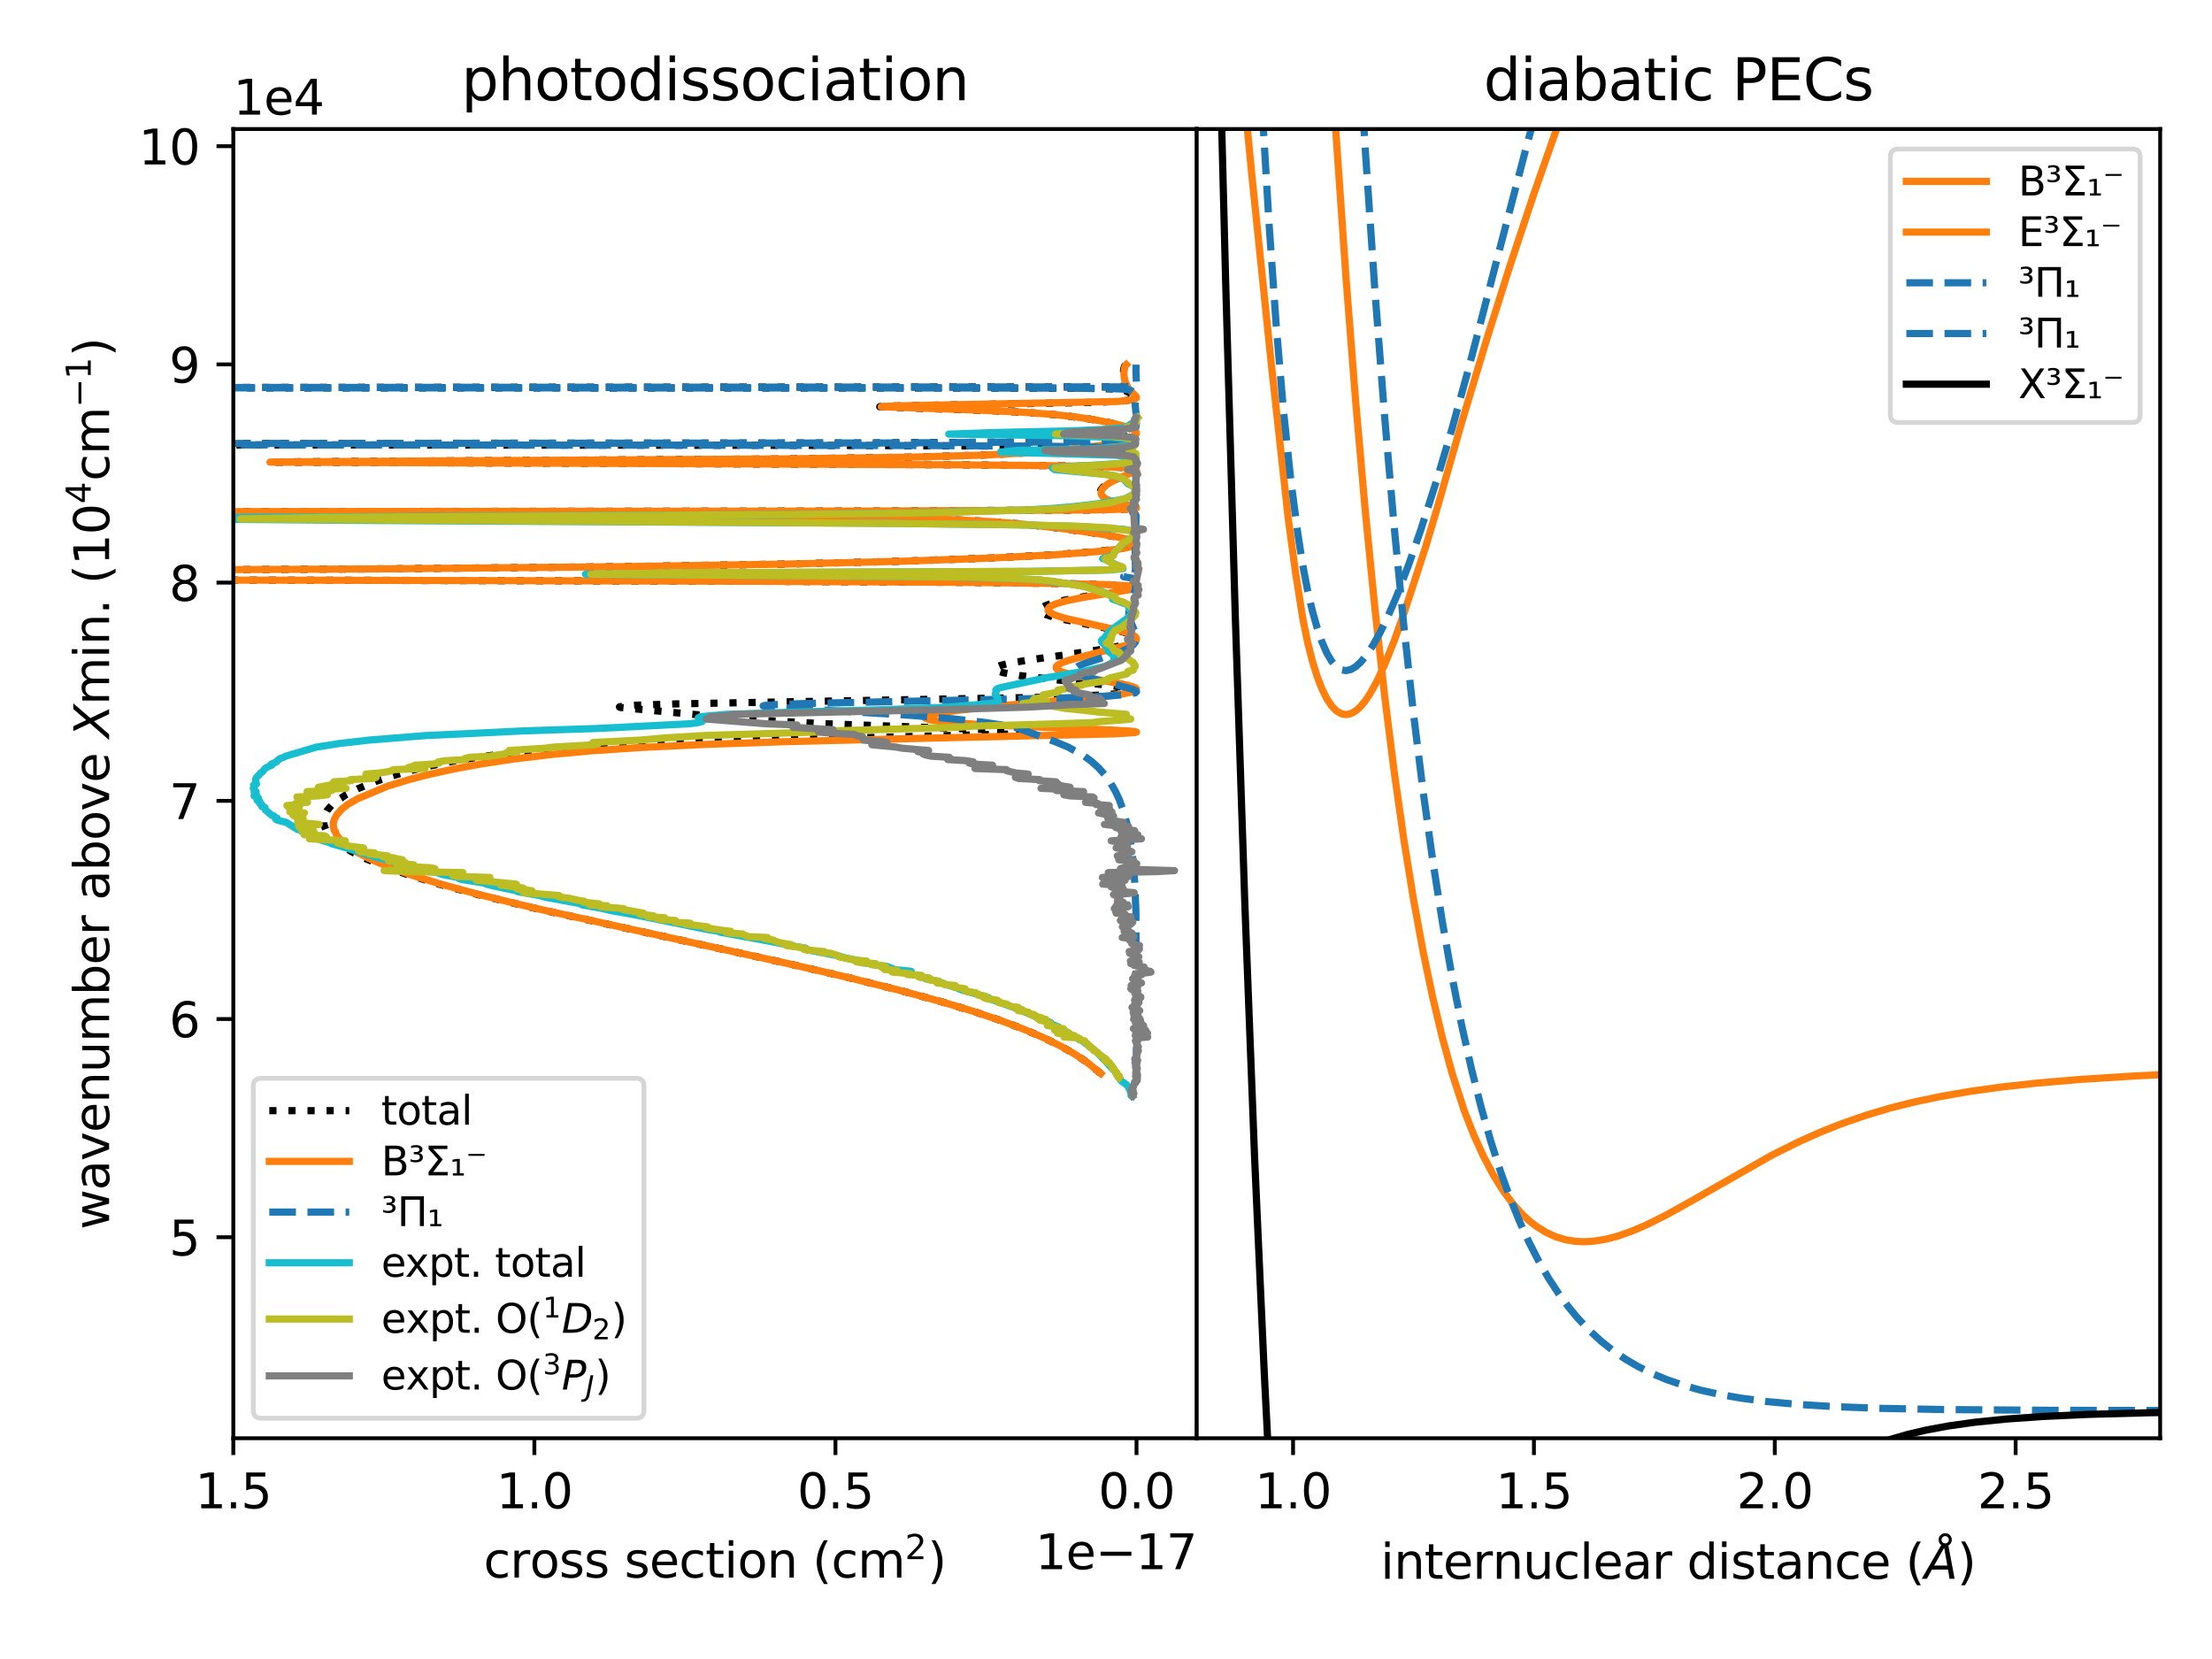 <?xml version="1.0" encoding="utf-8" standalone="no"?>
<!DOCTYPE svg PUBLIC "-//W3C//DTD SVG 1.1//EN"
  "http://www.w3.org/Graphics/SVG/1.1/DTD/svg11.dtd">
<svg xmlns:xlink="http://www.w3.org/1999/xlink" width="460.8pt" height="345.6pt" viewBox="0 0 460.8 345.6" xmlns="http://www.w3.org/2000/svg" version="1.1">
 <defs>
  <style type="text/css">*{stroke-linejoin: round; stroke-linecap: butt}</style>
 </defs>
 <g id="figure_1">
  <g id="patch_1">
   <path d="M 0 345.6 
L 460.8 345.6 
L 460.8 0 
L 0 0 
z
" style="fill: #ffffff"/>
  </g>
  <g id="axes_1">
   <g id="patch_2">
    <path d="M 48.602 299.608 
L 249.301 299.608 
L 249.301 26.88 
L 48.602 26.88 
z
" style="fill: #ffffff"/>
   </g>
   <g id="matplotlib.axis_1">
    <g id="xtick_1">
     <g id="line2d_1">
      <defs>
       <path id="mea9aea3984" d="M 0 0 
L 0 3.5 
" style="stroke: #000000; stroke-width: 0.8"/>
      </defs>
      <g>
       <use xlink:href="#mea9aea3984" x="236.757" y="299.608" style="stroke: #000000; stroke-width: 0.8"/>
      </g>
     </g>
     <g id="text_1">
      <!-- 0.0 -->
      <g transform="translate(228.806 314.206) scale(0.1 -0.1)">
       <defs>
        <path id="DejaVuSans-30" d="M 2034 4250 
Q 1547 4250 1301 3770 
Q 1056 3291 1056 2328 
Q 1056 1369 1301 889 
Q 1547 409 2034 409 
Q 2525 409 2770 889 
Q 3016 1369 3016 2328 
Q 3016 3291 2770 3770 
Q 2525 4250 2034 4250 
z
M 2034 4750 
Q 2819 4750 3233 4129 
Q 3647 3509 3647 2328 
Q 3647 1150 3233 529 
Q 2819 -91 2034 -91 
Q 1250 -91 836 529 
Q 422 1150 422 2328 
Q 422 3509 836 4129 
Q 1250 4750 2034 4750 
z
" transform="scale(0.016)"/>
        <path id="DejaVuSans-2e" d="M 684 794 
L 1344 794 
L 1344 0 
L 684 0 
L 684 794 
z
" transform="scale(0.016)"/>
       </defs>
       <use xlink:href="#DejaVuSans-30"/>
       <use xlink:href="#DejaVuSans-2e" x="63.623"/>
       <use xlink:href="#DejaVuSans-30" x="95.41"/>
      </g>
     </g>
    </g>
    <g id="xtick_2">
     <g id="line2d_2">
      <g>
       <use xlink:href="#mea9aea3984" x="174.039" y="299.608" style="stroke: #000000; stroke-width: 0.8"/>
      </g>
     </g>
     <g id="text_2">
      <!-- 0.5 -->
      <g transform="translate(166.087 314.206) scale(0.1 -0.1)">
       <defs>
        <path id="DejaVuSans-35" d="M 691 4666 
L 3169 4666 
L 3169 4134 
L 1269 4134 
L 1269 2991 
Q 1406 3038 1543 3061 
Q 1681 3084 1819 3084 
Q 2600 3084 3056 2656 
Q 3513 2228 3513 1497 
Q 3513 744 3044 326 
Q 2575 -91 1722 -91 
Q 1428 -91 1123 -41 
Q 819 9 494 109 
L 494 744 
Q 775 591 1075 516 
Q 1375 441 1709 441 
Q 2250 441 2565 725 
Q 2881 1009 2881 1497 
Q 2881 1984 2565 2268 
Q 2250 2553 1709 2553 
Q 1456 2553 1204 2497 
Q 953 2441 691 2322 
L 691 4666 
z
" transform="scale(0.016)"/>
       </defs>
       <use xlink:href="#DejaVuSans-30"/>
       <use xlink:href="#DejaVuSans-2e" x="63.623"/>
       <use xlink:href="#DejaVuSans-35" x="95.41"/>
      </g>
     </g>
    </g>
    <g id="xtick_3">
     <g id="line2d_3">
      <g>
       <use xlink:href="#mea9aea3984" x="111.32" y="299.608" style="stroke: #000000; stroke-width: 0.8"/>
      </g>
     </g>
     <g id="text_3">
      <!-- 1.0 -->
      <g transform="translate(103.369 314.206) scale(0.1 -0.1)">
       <defs>
        <path id="DejaVuSans-31" d="M 794 531 
L 1825 531 
L 1825 4091 
L 703 3866 
L 703 4441 
L 1819 4666 
L 2450 4666 
L 2450 531 
L 3481 531 
L 3481 0 
L 794 0 
L 794 531 
z
" transform="scale(0.016)"/>
       </defs>
       <use xlink:href="#DejaVuSans-31"/>
       <use xlink:href="#DejaVuSans-2e" x="63.623"/>
       <use xlink:href="#DejaVuSans-30" x="95.41"/>
      </g>
     </g>
    </g>
    <g id="xtick_4">
     <g id="line2d_4">
      <g>
       <use xlink:href="#mea9aea3984" x="48.602" y="299.608" style="stroke: #000000; stroke-width: 0.8"/>
      </g>
     </g>
     <g id="text_4">
      <!-- 1.5 -->
      <g transform="translate(40.65 314.206) scale(0.1 -0.1)">
       <use xlink:href="#DejaVuSans-31"/>
       <use xlink:href="#DejaVuSans-2e" x="63.623"/>
       <use xlink:href="#DejaVuSans-35" x="95.41"/>
      </g>
     </g>
    </g>
    <g id="text_5">
     <!-- cross section (cm$^{2}$) -->
     <g transform="translate(100.751 328.706) scale(0.1 -0.1)">
      <defs>
       <path id="DejaVuSans-63" d="M 3122 3366 
L 3122 2828 
Q 2878 2963 2633 3030 
Q 2388 3097 2138 3097 
Q 1578 3097 1268 2742 
Q 959 2388 959 1747 
Q 959 1106 1268 751 
Q 1578 397 2138 397 
Q 2388 397 2633 464 
Q 2878 531 3122 666 
L 3122 134 
Q 2881 22 2623 -34 
Q 2366 -91 2075 -91 
Q 1284 -91 818 406 
Q 353 903 353 1747 
Q 353 2603 823 3093 
Q 1294 3584 2113 3584 
Q 2378 3584 2631 3529 
Q 2884 3475 3122 3366 
z
" transform="scale(0.016)"/>
       <path id="DejaVuSans-72" d="M 2631 2963 
Q 2534 3019 2420 3045 
Q 2306 3072 2169 3072 
Q 1681 3072 1420 2755 
Q 1159 2438 1159 1844 
L 1159 0 
L 581 0 
L 581 3500 
L 1159 3500 
L 1159 2956 
Q 1341 3275 1631 3429 
Q 1922 3584 2338 3584 
Q 2397 3584 2469 3576 
Q 2541 3569 2628 3553 
L 2631 2963 
z
" transform="scale(0.016)"/>
       <path id="DejaVuSans-6f" d="M 1959 3097 
Q 1497 3097 1228 2736 
Q 959 2375 959 1747 
Q 959 1119 1226 758 
Q 1494 397 1959 397 
Q 2419 397 2687 759 
Q 2956 1122 2956 1747 
Q 2956 2369 2687 2733 
Q 2419 3097 1959 3097 
z
M 1959 3584 
Q 2709 3584 3137 3096 
Q 3566 2609 3566 1747 
Q 3566 888 3137 398 
Q 2709 -91 1959 -91 
Q 1206 -91 779 398 
Q 353 888 353 1747 
Q 353 2609 779 3096 
Q 1206 3584 1959 3584 
z
" transform="scale(0.016)"/>
       <path id="DejaVuSans-73" d="M 2834 3397 
L 2834 2853 
Q 2591 2978 2328 3040 
Q 2066 3103 1784 3103 
Q 1356 3103 1142 2972 
Q 928 2841 928 2578 
Q 928 2378 1081 2264 
Q 1234 2150 1697 2047 
L 1894 2003 
Q 2506 1872 2764 1633 
Q 3022 1394 3022 966 
Q 3022 478 2636 193 
Q 2250 -91 1575 -91 
Q 1294 -91 989 -36 
Q 684 19 347 128 
L 347 722 
Q 666 556 975 473 
Q 1284 391 1588 391 
Q 1994 391 2212 530 
Q 2431 669 2431 922 
Q 2431 1156 2273 1281 
Q 2116 1406 1581 1522 
L 1381 1569 
Q 847 1681 609 1914 
Q 372 2147 372 2553 
Q 372 3047 722 3315 
Q 1072 3584 1716 3584 
Q 2034 3584 2315 3537 
Q 2597 3491 2834 3397 
z
" transform="scale(0.016)"/>
       <path id="DejaVuSans-20" transform="scale(0.016)"/>
       <path id="DejaVuSans-65" d="M 3597 1894 
L 3597 1613 
L 953 1613 
Q 991 1019 1311 708 
Q 1631 397 2203 397 
Q 2534 397 2845 478 
Q 3156 559 3463 722 
L 3463 178 
Q 3153 47 2828 -22 
Q 2503 -91 2169 -91 
Q 1331 -91 842 396 
Q 353 884 353 1716 
Q 353 2575 817 3079 
Q 1281 3584 2069 3584 
Q 2775 3584 3186 3129 
Q 3597 2675 3597 1894 
z
M 3022 2063 
Q 3016 2534 2758 2815 
Q 2500 3097 2075 3097 
Q 1594 3097 1305 2825 
Q 1016 2553 972 2059 
L 3022 2063 
z
" transform="scale(0.016)"/>
       <path id="DejaVuSans-74" d="M 1172 4494 
L 1172 3500 
L 2356 3500 
L 2356 3053 
L 1172 3053 
L 1172 1153 
Q 1172 725 1289 603 
Q 1406 481 1766 481 
L 2356 481 
L 2356 0 
L 1766 0 
Q 1100 0 847 248 
Q 594 497 594 1153 
L 594 3053 
L 172 3053 
L 172 3500 
L 594 3500 
L 594 4494 
L 1172 4494 
z
" transform="scale(0.016)"/>
       <path id="DejaVuSans-69" d="M 603 3500 
L 1178 3500 
L 1178 0 
L 603 0 
L 603 3500 
z
M 603 4863 
L 1178 4863 
L 1178 4134 
L 603 4134 
L 603 4863 
z
" transform="scale(0.016)"/>
       <path id="DejaVuSans-6e" d="M 3513 2113 
L 3513 0 
L 2938 0 
L 2938 2094 
Q 2938 2591 2744 2837 
Q 2550 3084 2163 3084 
Q 1697 3084 1428 2787 
Q 1159 2491 1159 1978 
L 1159 0 
L 581 0 
L 581 3500 
L 1159 3500 
L 1159 2956 
Q 1366 3272 1645 3428 
Q 1925 3584 2291 3584 
Q 2894 3584 3203 3211 
Q 3513 2838 3513 2113 
z
" transform="scale(0.016)"/>
       <path id="DejaVuSans-28" d="M 1984 4856 
Q 1566 4138 1362 3434 
Q 1159 2731 1159 2009 
Q 1159 1288 1364 580 
Q 1569 -128 1984 -844 
L 1484 -844 
Q 1016 -109 783 600 
Q 550 1309 550 2009 
Q 550 2706 781 3412 
Q 1013 4119 1484 4856 
L 1984 4856 
z
" transform="scale(0.016)"/>
       <path id="DejaVuSans-6d" d="M 3328 2828 
Q 3544 3216 3844 3400 
Q 4144 3584 4550 3584 
Q 5097 3584 5394 3201 
Q 5691 2819 5691 2113 
L 5691 0 
L 5113 0 
L 5113 2094 
Q 5113 2597 4934 2840 
Q 4756 3084 4391 3084 
Q 3944 3084 3684 2787 
Q 3425 2491 3425 1978 
L 3425 0 
L 2847 0 
L 2847 2094 
Q 2847 2600 2669 2842 
Q 2491 3084 2119 3084 
Q 1678 3084 1418 2786 
Q 1159 2488 1159 1978 
L 1159 0 
L 581 0 
L 581 3500 
L 1159 3500 
L 1159 2956 
Q 1356 3278 1631 3431 
Q 1906 3584 2284 3584 
Q 2666 3584 2933 3390 
Q 3200 3197 3328 2828 
z
" transform="scale(0.016)"/>
       <path id="DejaVuSans-32" d="M 1228 531 
L 3431 531 
L 3431 0 
L 469 0 
L 469 531 
Q 828 903 1448 1529 
Q 2069 2156 2228 2338 
Q 2531 2678 2651 2914 
Q 2772 3150 2772 3378 
Q 2772 3750 2511 3984 
Q 2250 4219 1831 4219 
Q 1534 4219 1204 4116 
Q 875 4013 500 3803 
L 500 4441 
Q 881 4594 1212 4672 
Q 1544 4750 1819 4750 
Q 2544 4750 2975 4387 
Q 3406 4025 3406 3419 
Q 3406 3131 3298 2873 
Q 3191 2616 2906 2266 
Q 2828 2175 2409 1742 
Q 1991 1309 1228 531 
z
" transform="scale(0.016)"/>
       <path id="DejaVuSans-29" d="M 513 4856 
L 1013 4856 
Q 1481 4119 1714 3412 
Q 1947 2706 1947 2009 
Q 1947 1309 1714 600 
Q 1481 -109 1013 -844 
L 513 -844 
Q 928 -128 1133 580 
Q 1338 1288 1338 2009 
Q 1338 2731 1133 3434 
Q 928 4138 513 4856 
z
" transform="scale(0.016)"/>
      </defs>
      <use xlink:href="#DejaVuSans-63" transform="translate(0 0.766)"/>
      <use xlink:href="#DejaVuSans-72" transform="translate(54.98 0.766)"/>
      <use xlink:href="#DejaVuSans-6f" transform="translate(96.094 0.766)"/>
      <use xlink:href="#DejaVuSans-73" transform="translate(157.275 0.766)"/>
      <use xlink:href="#DejaVuSans-73" transform="translate(209.375 0.766)"/>
      <use xlink:href="#DejaVuSans-20" transform="translate(261.475 0.766)"/>
      <use xlink:href="#DejaVuSans-73" transform="translate(293.262 0.766)"/>
      <use xlink:href="#DejaVuSans-65" transform="translate(345.361 0.766)"/>
      <use xlink:href="#DejaVuSans-63" transform="translate(406.885 0.766)"/>
      <use xlink:href="#DejaVuSans-74" transform="translate(461.865 0.766)"/>
      <use xlink:href="#DejaVuSans-69" transform="translate(501.074 0.766)"/>
      <use xlink:href="#DejaVuSans-6f" transform="translate(528.857 0.766)"/>
      <use xlink:href="#DejaVuSans-6e" transform="translate(590.039 0.766)"/>
      <use xlink:href="#DejaVuSans-20" transform="translate(653.418 0.766)"/>
      <use xlink:href="#DejaVuSans-28" transform="translate(685.205 0.766)"/>
      <use xlink:href="#DejaVuSans-63" transform="translate(724.219 0.766)"/>
      <use xlink:href="#DejaVuSans-6d" transform="translate(779.199 0.766)"/>
      <use xlink:href="#DejaVuSans-32" transform="translate(877.568 39.047) scale(0.7)"/>
      <use xlink:href="#DejaVuSans-29" transform="translate(924.839 0.766)"/>
     </g>
    </g>
    <g id="text_6">
     <!-- 1e−17 -->
     <g transform="translate(215.681 326.885) scale(0.1 -0.1)">
      <defs>
       <path id="DejaVuSans-2212" d="M 678 2272 
L 4684 2272 
L 4684 1741 
L 678 1741 
L 678 2272 
z
" transform="scale(0.016)"/>
       <path id="DejaVuSans-37" d="M 525 4666 
L 3525 4666 
L 3525 4397 
L 1831 0 
L 1172 0 
L 2766 4134 
L 525 4134 
L 525 4666 
z
" transform="scale(0.016)"/>
      </defs>
      <use xlink:href="#DejaVuSans-31"/>
      <use xlink:href="#DejaVuSans-65" x="63.623"/>
      <use xlink:href="#DejaVuSans-2212" x="125.146"/>
      <use xlink:href="#DejaVuSans-31" x="208.936"/>
      <use xlink:href="#DejaVuSans-37" x="272.559"/>
     </g>
    </g>
   </g>
   <g id="matplotlib.axis_2">
    <g id="ytick_1">
     <g id="line2d_5">
      <defs>
       <path id="ma2abd29e6d" d="M 0 0 
L -3.5 0 
" style="stroke: #000000; stroke-width: 0.8"/>
      </defs>
      <g>
       <use xlink:href="#ma2abd29e6d" x="48.602" y="257.732" style="stroke: #000000; stroke-width: 0.8"/>
      </g>
     </g>
     <g id="text_7">
      <!-- 5 -->
      <g transform="translate(35.239 261.532) scale(0.1 -0.1)">
       <use xlink:href="#DejaVuSans-35"/>
      </g>
     </g>
    </g>
    <g id="ytick_2">
     <g id="line2d_6">
      <g>
       <use xlink:href="#ma2abd29e6d" x="48.602" y="212.278" style="stroke: #000000; stroke-width: 0.8"/>
      </g>
     </g>
     <g id="text_8">
      <!-- 6 -->
      <g transform="translate(35.239 216.077) scale(0.1 -0.1)">
       <defs>
        <path id="DejaVuSans-36" d="M 2113 2584 
Q 1688 2584 1439 2293 
Q 1191 2003 1191 1497 
Q 1191 994 1439 701 
Q 1688 409 2113 409 
Q 2538 409 2786 701 
Q 3034 994 3034 1497 
Q 3034 2003 2786 2293 
Q 2538 2584 2113 2584 
z
M 3366 4563 
L 3366 3988 
Q 3128 4100 2886 4159 
Q 2644 4219 2406 4219 
Q 1781 4219 1451 3797 
Q 1122 3375 1075 2522 
Q 1259 2794 1537 2939 
Q 1816 3084 2150 3084 
Q 2853 3084 3261 2657 
Q 3669 2231 3669 1497 
Q 3669 778 3244 343 
Q 2819 -91 2113 -91 
Q 1303 -91 875 529 
Q 447 1150 447 2328 
Q 447 3434 972 4092 
Q 1497 4750 2381 4750 
Q 2619 4750 2861 4703 
Q 3103 4656 3366 4563 
z
" transform="scale(0.016)"/>
       </defs>
       <use xlink:href="#DejaVuSans-36"/>
      </g>
     </g>
    </g>
    <g id="ytick_3">
     <g id="line2d_7">
      <g>
       <use xlink:href="#ma2abd29e6d" x="48.602" y="166.823" style="stroke: #000000; stroke-width: 0.8"/>
      </g>
     </g>
     <g id="text_9">
      <!-- 7 -->
      <g transform="translate(35.239 170.622) scale(0.1 -0.1)">
       <use xlink:href="#DejaVuSans-37"/>
      </g>
     </g>
    </g>
    <g id="ytick_4">
     <g id="line2d_8">
      <g>
       <use xlink:href="#ma2abd29e6d" x="48.602" y="121.368" style="stroke: #000000; stroke-width: 0.8"/>
      </g>
     </g>
     <g id="text_10">
      <!-- 8 -->
      <g transform="translate(35.239 125.168) scale(0.1 -0.1)">
       <defs>
        <path id="DejaVuSans-38" d="M 2034 2216 
Q 1584 2216 1326 1975 
Q 1069 1734 1069 1313 
Q 1069 891 1326 650 
Q 1584 409 2034 409 
Q 2484 409 2743 651 
Q 3003 894 3003 1313 
Q 3003 1734 2745 1975 
Q 2488 2216 2034 2216 
z
M 1403 2484 
Q 997 2584 770 2862 
Q 544 3141 544 3541 
Q 544 4100 942 4425 
Q 1341 4750 2034 4750 
Q 2731 4750 3128 4425 
Q 3525 4100 3525 3541 
Q 3525 3141 3298 2862 
Q 3072 2584 2669 2484 
Q 3125 2378 3379 2068 
Q 3634 1759 3634 1313 
Q 3634 634 3220 271 
Q 2806 -91 2034 -91 
Q 1263 -91 848 271 
Q 434 634 434 1313 
Q 434 1759 690 2068 
Q 947 2378 1403 2484 
z
M 1172 3481 
Q 1172 3119 1398 2916 
Q 1625 2713 2034 2713 
Q 2441 2713 2670 2916 
Q 2900 3119 2900 3481 
Q 2900 3844 2670 4047 
Q 2441 4250 2034 4250 
Q 1625 4250 1398 4047 
Q 1172 3844 1172 3481 
z
" transform="scale(0.016)"/>
       </defs>
       <use xlink:href="#DejaVuSans-38"/>
      </g>
     </g>
    </g>
    <g id="ytick_5">
     <g id="line2d_9">
      <g>
       <use xlink:href="#ma2abd29e6d" x="48.602" y="75.914" style="stroke: #000000; stroke-width: 0.8"/>
      </g>
     </g>
     <g id="text_11">
      <!-- 9 -->
      <g transform="translate(35.239 79.713) scale(0.1 -0.1)">
       <defs>
        <path id="DejaVuSans-39" d="M 703 97 
L 703 672 
Q 941 559 1184 500 
Q 1428 441 1663 441 
Q 2288 441 2617 861 
Q 2947 1281 2994 2138 
Q 2813 1869 2534 1725 
Q 2256 1581 1919 1581 
Q 1219 1581 811 2004 
Q 403 2428 403 3163 
Q 403 3881 828 4315 
Q 1253 4750 1959 4750 
Q 2769 4750 3195 4129 
Q 3622 3509 3622 2328 
Q 3622 1225 3098 567 
Q 2575 -91 1691 -91 
Q 1453 -91 1209 -44 
Q 966 3 703 97 
z
M 1959 2075 
Q 2384 2075 2632 2365 
Q 2881 2656 2881 3163 
Q 2881 3666 2632 3958 
Q 2384 4250 1959 4250 
Q 1534 4250 1286 3958 
Q 1038 3666 1038 3163 
Q 1038 2656 1286 2365 
Q 1534 2075 1959 2075 
z
" transform="scale(0.016)"/>
       </defs>
       <use xlink:href="#DejaVuSans-39"/>
      </g>
     </g>
    </g>
    <g id="ytick_6">
     <g id="line2d_10">
      <g>
       <use xlink:href="#ma2abd29e6d" x="48.602" y="30.459" style="stroke: #000000; stroke-width: 0.8"/>
      </g>
     </g>
     <g id="text_12">
      <!-- 10 -->
      <g transform="translate(28.877 34.258) scale(0.1 -0.1)">
       <use xlink:href="#DejaVuSans-31"/>
       <use xlink:href="#DejaVuSans-30" x="63.623"/>
      </g>
     </g>
    </g>
    <g id="text_13">
     <!-- wavenumber above $X$min. ($10^4$cm$^{-1}$) -->
     <g transform="translate(22.797 256.144) rotate(-90) scale(0.1 -0.1)">
      <defs>
       <path id="DejaVuSans-77" d="M 269 3500 
L 844 3500 
L 1563 769 
L 2278 3500 
L 2956 3500 
L 3675 769 
L 4391 3500 
L 4966 3500 
L 4050 0 
L 3372 0 
L 2619 2869 
L 1863 0 
L 1184 0 
L 269 3500 
z
" transform="scale(0.016)"/>
       <path id="DejaVuSans-61" d="M 2194 1759 
Q 1497 1759 1228 1600 
Q 959 1441 959 1056 
Q 959 750 1161 570 
Q 1363 391 1709 391 
Q 2188 391 2477 730 
Q 2766 1069 2766 1631 
L 2766 1759 
L 2194 1759 
z
M 3341 1997 
L 3341 0 
L 2766 0 
L 2766 531 
Q 2569 213 2275 61 
Q 1981 -91 1556 -91 
Q 1019 -91 701 211 
Q 384 513 384 1019 
Q 384 1609 779 1909 
Q 1175 2209 1959 2209 
L 2766 2209 
L 2766 2266 
Q 2766 2663 2505 2880 
Q 2244 3097 1772 3097 
Q 1472 3097 1187 3025 
Q 903 2953 641 2809 
L 641 3341 
Q 956 3463 1253 3523 
Q 1550 3584 1831 3584 
Q 2591 3584 2966 3190 
Q 3341 2797 3341 1997 
z
" transform="scale(0.016)"/>
       <path id="DejaVuSans-76" d="M 191 3500 
L 800 3500 
L 1894 563 
L 2988 3500 
L 3597 3500 
L 2284 0 
L 1503 0 
L 191 3500 
z
" transform="scale(0.016)"/>
       <path id="DejaVuSans-75" d="M 544 1381 
L 544 3500 
L 1119 3500 
L 1119 1403 
Q 1119 906 1312 657 
Q 1506 409 1894 409 
Q 2359 409 2629 706 
Q 2900 1003 2900 1516 
L 2900 3500 
L 3475 3500 
L 3475 0 
L 2900 0 
L 2900 538 
Q 2691 219 2414 64 
Q 2138 -91 1772 -91 
Q 1169 -91 856 284 
Q 544 659 544 1381 
z
M 1991 3584 
L 1991 3584 
z
" transform="scale(0.016)"/>
       <path id="DejaVuSans-62" d="M 3116 1747 
Q 3116 2381 2855 2742 
Q 2594 3103 2138 3103 
Q 1681 3103 1420 2742 
Q 1159 2381 1159 1747 
Q 1159 1113 1420 752 
Q 1681 391 2138 391 
Q 2594 391 2855 752 
Q 3116 1113 3116 1747 
z
M 1159 2969 
Q 1341 3281 1617 3432 
Q 1894 3584 2278 3584 
Q 2916 3584 3314 3078 
Q 3713 2572 3713 1747 
Q 3713 922 3314 415 
Q 2916 -91 2278 -91 
Q 1894 -91 1617 61 
Q 1341 213 1159 525 
L 1159 0 
L 581 0 
L 581 4863 
L 1159 4863 
L 1159 2969 
z
" transform="scale(0.016)"/>
       <path id="DejaVuSans-Oblique-58" d="M 878 4666 
L 1516 4666 
L 2316 2981 
L 3763 4666 
L 4500 4666 
L 2578 2438 
L 3738 0 
L 3103 0 
L 2163 1966 
L 459 0 
L -275 0 
L 1906 2509 
L 878 4666 
z
" transform="scale(0.016)"/>
       <path id="DejaVuSans-34" d="M 2419 4116 
L 825 1625 
L 2419 1625 
L 2419 4116 
z
M 2253 4666 
L 3047 4666 
L 3047 1625 
L 3713 1625 
L 3713 1100 
L 3047 1100 
L 3047 0 
L 2419 0 
L 2419 1100 
L 313 1100 
L 313 1709 
L 2253 4666 
z
" transform="scale(0.016)"/>
      </defs>
      <use xlink:href="#DejaVuSans-77" transform="translate(0 0.684)"/>
      <use xlink:href="#DejaVuSans-61" transform="translate(81.787 0.684)"/>
      <use xlink:href="#DejaVuSans-76" transform="translate(143.066 0.684)"/>
      <use xlink:href="#DejaVuSans-65" transform="translate(202.246 0.684)"/>
      <use xlink:href="#DejaVuSans-6e" transform="translate(263.77 0.684)"/>
      <use xlink:href="#DejaVuSans-75" transform="translate(327.148 0.684)"/>
      <use xlink:href="#DejaVuSans-6d" transform="translate(390.527 0.684)"/>
      <use xlink:href="#DejaVuSans-62" transform="translate(487.939 0.684)"/>
      <use xlink:href="#DejaVuSans-65" transform="translate(551.416 0.684)"/>
      <use xlink:href="#DejaVuSans-72" transform="translate(612.939 0.684)"/>
      <use xlink:href="#DejaVuSans-20" transform="translate(654.053 0.684)"/>
      <use xlink:href="#DejaVuSans-61" transform="translate(685.84 0.684)"/>
      <use xlink:href="#DejaVuSans-62" transform="translate(747.119 0.684)"/>
      <use xlink:href="#DejaVuSans-6f" transform="translate(810.596 0.684)"/>
      <use xlink:href="#DejaVuSans-76" transform="translate(871.777 0.684)"/>
      <use xlink:href="#DejaVuSans-65" transform="translate(930.957 0.684)"/>
      <use xlink:href="#DejaVuSans-20" transform="translate(992.48 0.684)"/>
      <use xlink:href="#DejaVuSans-Oblique-58" transform="translate(1024.268 0.684)"/>
      <use xlink:href="#DejaVuSans-6d" transform="translate(1092.773 0.684)"/>
      <use xlink:href="#DejaVuSans-69" transform="translate(1190.186 0.684)"/>
      <use xlink:href="#DejaVuSans-6e" transform="translate(1217.969 0.684)"/>
      <use xlink:href="#DejaVuSans-2e" transform="translate(1281.348 0.684)"/>
      <use xlink:href="#DejaVuSans-20" transform="translate(1313.135 0.684)"/>
      <use xlink:href="#DejaVuSans-28" transform="translate(1344.922 0.684)"/>
      <use xlink:href="#DejaVuSans-31" transform="translate(1383.936 0.684)"/>
      <use xlink:href="#DejaVuSans-30" transform="translate(1447.559 0.684)"/>
      <use xlink:href="#DejaVuSans-34" transform="translate(1512.139 38.966) scale(0.7)"/>
      <use xlink:href="#DejaVuSans-63" transform="translate(1559.409 0.684)"/>
      <use xlink:href="#DejaVuSans-6d" transform="translate(1614.39 0.684)"/>
      <use xlink:href="#DejaVuSans-2212" transform="translate(1712.759 38.966) scale(0.7)"/>
      <use xlink:href="#DejaVuSans-31" transform="translate(1771.411 38.966) scale(0.7)"/>
      <use xlink:href="#DejaVuSans-29" transform="translate(1818.682 0.684)"/>
     </g>
    </g>
    <g id="text_14">
     <!-- 1e4 -->
     <g transform="translate(48.602 23.88) scale(0.1 -0.1)">
      <use xlink:href="#DejaVuSans-31"/>
      <use xlink:href="#DejaVuSans-65" x="63.623"/>
      <use xlink:href="#DejaVuSans-34" x="125.146"/>
     </g>
    </g>
   </g>
   <g id="line2d_11">
    <path d="M 229.319 223.641 
L 226.363 221.232 
L 223.974 219.641 
L 220.946 217.914 
L 217.433 216.187 
L 213.295 214.414 
L 208.345 212.55 
L 202.492 210.596 
L 195.669 208.55 
L 187.314 206.278 
L 176.917 203.687 
L 163.757 200.641 
L 143.982 196.323 
L 112.712 189.505 
L 110.708 189.05 
L 99.603 186.369 
L 91.306 184.141 
L 84.619 182.096 
L 80.345 180.596 
L 77.677 179.505 
L 77.395 179.369 
L 76.24 178.914 
L 73.14 177.369 
L 70.877 175.959 
L 69.123 174.505 
L 68.309 173.505 
L 68.087 173.141 
L 67.834 172.778 
L 67.482 171.823 
L 67.435 170.641 
L 67.626 169.823 
L 68.185 168.778 
L 69.092 167.732 
L 70.246 166.778 
L 71.07 166.278 
L 71.404 166.005 
L 72.177 165.505 
L 74.704 164.232 
L 78.156 162.823 
L 81.373 161.732 
L 84.976 160.687 
L 89.194 159.641 
L 94.256 158.596 
L 99.801 157.687 
L 107.703 156.687 
L 115.312 156.005 
L 124.419 155.414 
L 136.174 154.869 
L 152.704 154.323 
L 181.17 153.641 
L 210.043 152.914 
L 214.457 152.641 
L 214.793 152.55 
L 214.748 152.505 
L 213.809 152.369 
L 209.941 152.141 
L 197.245 151.687 
L 170.973 150.732 
L 159.516 150.096 
L 149.779 149.323 
L 129.179 147.368 
L 129.029 147.278 
L 129.078 147.232 
L 129.807 147.096 
L 132.4 146.914 
L 140.595 146.641 
L 159.851 146.278 
L 216.295 145.278 
L 228.646 144.823 
L 234.126 144.414 
L 235.955 144.096 
L 236.317 143.868 
L 236.228 143.732 
L 235.65 143.505 
L 234.095 143.187 
L 230.357 142.687 
L 220.266 141.641 
L 212.398 140.732 
L 209.005 140.141 
L 207.582 139.687 
L 207.254 139.414 
L 207.28 139.187 
L 207.546 138.959 
L 208.337 138.641 
L 210.179 138.187 
L 213.857 137.55 
L 222.61 136.323 
L 230.703 135.096 
L 234.163 134.368 
L 235.854 133.823 
L 236.554 133.414 
L 236.748 133.096 
L 236.669 132.823 
L 236.296 132.505 
L 235.399 132.096 
L 233.554 131.55 
L 230.01 130.778 
L 219.702 128.641 
L 217.831 128.005 
L 217.052 127.55 
L 216.779 127.187 
L 216.817 126.868 
L 217.093 126.55 
L 217.721 126.187 
L 219.089 125.687 
L 221.454 125.096 
L 225.62 124.323 
L 236.52 122.459 
L 236.519 122.323 
L 236.097 122.187 
L 234.573 122.005 
L 230.163 121.778 
L 220.726 121.55 
L 201.305 121.323 
L 160.212 121.096 
L 66.08 120.868 
L -1 120.781 
M -1 118.908 
L 79.945 118.505 
L 129.001 118.05 
L 163.733 117.505 
L 187.785 116.914 
L 206.624 116.232 
L 219.709 115.55 
L 228.123 114.914 
L 233.158 114.323 
L 235.406 113.868 
L 236.29 113.505 
L 236.473 113.232 
L 236.341 113.005 
L 235.876 112.732 
L 234.637 112.323 
L 232.183 111.777 
L 227.336 110.959 
L 219.717 109.914 
L 212.575 109.141 
L 205.398 108.596 
L 196.895 108.187 
L 185.739 107.868 
L 168.119 107.596 
L 138.225 107.368 
L 84.902 107.187 
L -1 107.058 
M -1 106.622 
L 183.22 106.459 
L 228.378 106.232 
L 235.899 106.005 
L 236.718 105.823 
L 236.452 105.687 
L 234.597 105.277 
L 231.831 104.596 
L 230.442 104.05 
L 229.624 103.505 
L 229.256 103.005 
L 229.182 102.55 
L 229.33 102.05 
L 229.785 101.459 
L 230.58 100.823 
L 231.855 100.096 
L 233.848 99.232 
L 236.628 98.05 
L 236.661 97.868 
L 236.426 97.732 
L 235.505 97.55 
L 233.329 97.368 
L 228.688 97.187 
L 218.997 97.005 
L 198.744 96.823 
L 143.74 96.596 
L 56.099 96.277 
L 56.878 96.232 
L 77.727 96.096 
L 163.626 95.596 
L 189.538 95.232 
L 204.251 94.823 
L 213.271 94.368 
L 218.595 93.914 
L 220.74 93.55 
L 220.86 93.459 
L 220.822 93.414 
L 220.486 93.323 
L 218.97 93.187 
L 215.008 93.05 
L 204.463 92.914 
L 168.148 92.777 
L 67.217 92.687 
L -1 92.669 
M -1 92.419 
L 180.279 92.277 
L 217.144 92.05 
L 227.165 91.777 
L 231.521 91.459 
L 234.187 91.05 
L 235.558 90.641 
L 236.137 90.277 
L 236.255 90.005 
L 236.133 89.732 
L 235.715 89.414 
L 234.784 89.005 
L 232.95 88.459 
L 229.847 87.777 
L 225.483 87.05 
L 220.594 86.459 
L 214.425 85.959 
L 206.525 85.55 
L 192.738 85.096 
L 183.266 84.732 
L 183.347 84.687 
L 185.029 84.596 
L 194.458 84.414 
L 228.455 83.823 
L 234.164 83.505 
L 235.886 83.232 
L 236.398 82.959 
L 236.407 82.732 
L 236.141 82.414 
L 235.248 81.777 
L 234.374 81.368 
L 233.283 81.141 
L 231.399 81.005 
L 227.235 80.914 
L 220.869 80.868 
L 198.089 80.823 
L -1 80.793 
M -1 80.751 
L 231.921 80.596 
L 234.473 80.414 
L 234.647 80.232 
L 234.508 79.868 
L 234.145 78.914 
L 234.013 77.914 
L 234.094 76.868 
L 234.314 76.186 
L 234.514 75.959 
L 234.514 75.959 
" clip-path="url(#p333f383f15)" style="fill: none; stroke-dasharray: 1.5,2.475; stroke-dashoffset: 0; stroke: #000000; stroke-width: 1.5"/>
   </g>
   <g id="line2d_12">
    <path d="M 229.325 223.641 
L 226.37 221.232 
L 223.982 219.641 
L 220.954 217.914 
L 217.44 216.187 
L 213.301 214.414 
L 208.35 212.55 
L 202.496 210.596 
L 195.671 208.55 
L 187.314 206.278 
L 176.917 203.687 
L 163.76 200.641 
L 143.794 196.278 
L 112.845 189.505 
L 110.856 189.05 
L 100.023 186.414 
L 91.663 184.141 
L 85.245 182.141 
L 80.957 180.596 
L 78.388 179.505 
L 78.129 179.369 
L 77.02 178.914 
L 74.173 177.414 
L 72.086 176.005 
L 70.716 174.732 
L 70.087 173.914 
L 69.892 173.369 
L 69.871 173.232 
L 69.617 172.959 
L 69.441 172.187 
L 69.436 171.459 
L 69.646 170.687 
L 70.15 169.732 
L 71.22 168.55 
L 72.499 167.55 
L 74.451 166.414 
L 80.712 163.778 
L 85.489 162.323 
L 89.591 161.278 
L 94.581 160.187 
L 100.241 159.141 
L 107.153 158.096 
L 115.182 157.141 
L 123.161 156.414 
L 133.201 155.732 
L 146.274 155.096 
L 163.547 154.505 
L 189.595 153.869 
L 232.295 152.869 
L 236.489 152.596 
L 236.757 152.505 
L 236.688 152.459 
L 235.729 152.323 
L 232.064 152.096 
L 218.278 151.55 
L 203.076 150.869 
L 196.498 150.369 
L 193.704 149.959 
L 192.802 149.641 
L 192.708 149.459 
L 192.866 149.278 
L 193.542 149.005 
L 195.354 148.596 
L 198.958 148.05 
L 205.741 147.278 
L 216.315 146.323 
L 229.877 145.096 
L 234.164 144.505 
L 236.091 144.05 
L 236.688 143.732 
L 236.741 143.505 
L 236.499 143.278 
L 235.71 142.959 
L 233.839 142.505 
L 229.238 141.687 
L 223.372 140.596 
L 221.27 140.005 
L 220.334 139.55 
L 220.021 139.187 
L 220.042 138.868 
L 220.332 138.55 
L 221.044 138.141 
L 222.51 137.596 
L 225.314 136.823 
L 235.008 134.323 
L 236.261 133.732 
L 236.69 133.323 
L 236.749 133.005 
L 236.558 132.687 
L 236.036 132.323 
L 234.947 131.868 
L 232.905 131.278 
L 228.846 130.368 
L 221.749 128.778 
L 219.67 128.096 
L 218.724 127.596 
L 218.354 127.187 
L 218.335 126.868 
L 218.541 126.55 
L 219.072 126.187 
L 220.15 125.732 
L 222.063 125.187 
L 225.323 124.505 
L 230.864 123.596 
L 236.148 122.687 
L 236.755 122.414 
L 236.7 122.323 
L 236.256 122.187 
L 234.706 122.005 
L 230.27 121.778 
L 220.819 121.55 
L 201.399 121.323 
L 160.331 121.096 
L 66.277 120.868 
L -1 120.781 
M -1 118.909 
L 80.159 118.505 
L 129.219 118.05 
L 163.977 117.505 
L 188.063 116.914 
L 206.937 116.232 
L 220.045 115.55 
L 228.465 114.914 
L 233.193 114.368 
L 235.559 113.914 
L 236.523 113.55 
L 236.755 113.277 
L 236.658 113.05 
L 236.228 112.777 
L 235.19 112.414 
L 232.831 111.868 
L 228.349 111.096 
L 220.871 110.05 
L 213.579 109.232 
L 206.847 108.687 
L 199.203 108.277 
L 187.795 107.914 
L 172.012 107.641 
L 146.303 107.414 
L 102.939 107.232 
L -1 107.057 
M -1 106.622 
L 183.301 106.459 
L 228.413 106.232 
L 235.932 106.005 
L 236.757 105.823 
L 236.628 105.732 
L 235.537 105.459 
L 231.929 104.596 
L 230.565 104.05 
L 229.77 103.505 
L 229.419 103.005 
L 229.357 102.55 
L 229.515 102.05 
L 229.973 101.459 
L 230.832 100.777 
L 232.115 100.05 
L 234.102 99.187 
L 236.706 98.05 
L 236.73 97.868 
L 236.487 97.732 
L 235.557 97.55 
L 233.372 97.368 
L 228.722 97.187 
L 219.027 97.005 
L 198.775 96.823 
L 143.797 96.596 
L 56.237 96.277 
L 57.022 96.232 
L 77.874 96.096 
L 163.758 95.596 
L 189.704 95.232 
L 204.521 94.823 
L 214.522 94.323 
L 221.228 93.777 
L 226.912 93.096 
L 230.451 92.641 
L 235.968 92.55 
L 232.089 92.505 
L 230.991 92.414 
L 231.144 92.368 
L 235.191 91.323 
L 236.278 90.823 
L 236.706 90.414 
L 236.738 90.096 
L 236.506 89.777 
L 235.927 89.414 
L 234.627 88.914 
L 232.239 88.277 
L 228.623 87.55 
L 224.171 86.868 
L 219.215 86.323 
L 213.065 85.868 
L 204.377 85.459 
L 183.575 84.732 
L 184.242 84.641 
L 189.139 84.505 
L 232.656 83.641 
L 235.761 83.323 
L 236.6 83.05 
L 236.757 82.823 
L 236.653 82.55 
L 236.078 81.959 
L 234.866 80.823 
L 233.94 80.777 
L 234.82 80.732 
L 234.982 80.687 
L 234.917 80.596 
L 234.516 79.868 
L 234.232 78.914 
L 234.133 77.823 
L 234.25 76.686 
L 234.485 76.096 
L 234.619 75.959 
L 234.619 75.959 
" clip-path="url(#p333f383f15)" style="fill: none; stroke: #ff7f0e; stroke-width: 1.5; stroke-linecap: square"/>
   </g>
   <g id="line2d_13">
    <path d="M 236.751 223.641 
L 236.627 189.641 
L 236.377 183.732 
L 235.973 178.869 
L 235.453 175.005 
L 234.811 171.778 
L 234.082 169.096 
L 233.125 166.459 
L 232.37 164.869 
L 231.302 163.005 
L 230.122 161.369 
L 228.818 159.914 
L 227.415 158.641 
L 225.793 157.459 
L 222.525 155.641 
L 219.901 154.55 
L 211.889 151.641 
L 208.844 151.05 
L 204.49 150.414 
L 198.352 149.732 
L 189.509 149.005 
L 177.568 148.278 
L 159.643 147.232 
L 158.976 147.05 
L 159.306 146.959 
L 161.555 146.778 
L 167.748 146.55 
L 186.877 146.141 
L 220.807 145.414 
L 230.759 145.005 
L 235.015 144.641 
L 236.503 144.323 
L 236.757 144.096 
L 236.633 143.914 
L 236.069 143.641 
L 234.349 143.141 
L 225.281 140.778 
L 224.207 140.232 
L 223.831 139.823 
L 223.801 139.505 
L 224.017 139.187 
L 224.597 138.778 
L 225.865 138.232 
L 228.411 137.414 
L 233.498 135.778 
L 235.142 135.005 
L 236.084 134.323 
L 236.549 133.732 
L 236.742 133.141 
L 236.717 132.505 
L 236.447 131.687 
L 235.179 128.55 
L 235.143 127.55 
L 235.332 126.459 
L 235.897 124.732 
L 236.507 122.687 
L 236.666 121.414 
L 236.56 120.868 
L 236.341 120.641 
L 235.867 120.459 
L 234.065 120.141 
L 234.316 120.05 
L 235.98 119.687 
L 236.365 119.368 
L 236.514 118.914 
L 236.534 117.914 
L 236.456 113.55 
L 236.675 107.459 
L 236.49 107.05 
L 236.111 106.868 
L 235.953 106.777 
L 236.695 106.414 
L 236.721 105.914 
L 236.612 99.414 
L 236.628 96.323 
L 236.625 95.777 
L 236.532 94.959 
L 236.256 94.414 
L 235.823 94.05 
L 235.173 93.777 
L 233.834 93.505 
L 231.32 93.277 
L 226.597 93.096 
L 218.166 92.959 
L 194.322 92.823 
L 142.562 92.732 
L -1 92.667 
M -1 92.42 
L 185.486 92.277 
L 221.312 92.05 
L 230.22 91.777 
L 233.486 91.459 
L 234.969 91.096 
L 235.736 90.687 
L 236.206 90.187 
L 236.518 89.505 
L 236.707 88.505 
L 236.742 87.005 
L 236.573 85.323 
L 236.467 84.277 
L 236.507 83.459 
L 236.309 82.232 
L 236.021 81.641 
L 235.654 81.368 
L 235.047 81.187 
L 233.846 81.05 
L 231.609 80.959 
L 222.637 80.868 
L 199.98 80.823 
L -1 80.793 
M -1 80.752 
L 233.76 80.596 
L 236.437 80.414 
L 236.734 80.186 
L 236.737 79.732 
L 236.634 77.505 
L 236.652 75.959 
L 236.652 75.959 
" clip-path="url(#p333f383f15)" style="fill: none; stroke-dasharray: 5.55,2.4; stroke-dashoffset: 0; stroke: #1f77b4; stroke-width: 1.5"/>
   </g>
   <g id="line2d_14">
    <path d="M 236.838 86.979 
L 236.328 87.327 
L 236.295 87.675 
L 236.083 88.022 
L 234.434 89.059 
L 230.605 89.404 
L 223.482 89.748 
L 207.725 90.091 
L 197.641 90.434 
L 222.327 90.776 
L 231.505 91.118 
L 235.778 91.459 
L 236.343 91.799 
L 236.549 92.139 
L 236.334 92.478 
L 235.186 92.817 
L 232.492 93.155 
L 227.721 93.493 
L 211.744 93.83 
L 208.454 94.166 
L 232.43 94.837 
L 236.013 95.172 
L 236.263 95.506 
L 236.174 95.839 
L 235.558 96.172 
L 233.628 96.504 
L 229.07 96.836 
L 222.53 97.167 
L 219.219 97.498 
L 219.692 97.828 
L 230.337 98.815 
L 232.308 99.143 
L 234.066 99.797 
L 234.935 100.774 
L 236.286 101.422 
L 236.596 102.068 
L 236.517 102.391 
L 235.998 103.034 
L 234.825 103.675 
L 233.975 103.994 
L 228.697 104.95 
L 223.169 105.585 
L 219.412 105.901 
L 214.068 106.217 
L 190.852 106.847 
L 162.695 107.161 
L 46.797 107.789 
L 37.734 108.101 
L 76.07 108.414 
L 186.605 109.037 
L 212.604 109.347 
L 224.625 109.658 
L 234.193 110.276 
L 235.719 110.585 
L 236.283 110.893 
L 236.354 111.201 
L 236.291 111.508 
L 236.034 111.815 
L 234.617 112.732 
L 233.815 113.34 
L 233.27 113.947 
L 232.28 114.854 
L 231.685 115.756 
L 229.697 116.355 
L 231.162 116.952 
L 232.276 117.547 
L 233.731 118.14 
L 233.945 118.436 
L 231.453 118.731 
L 214.9 119.026 
L 144.594 119.321 
L 121.973 119.615 
L 199.274 120.201 
L 210.121 120.494 
L 216.454 120.786 
L 224.819 121.949 
L 226.231 122.239 
L 227.972 122.817 
L 229.896 123.393 
L 231.908 124.254 
L 231.785 124.826 
L 234.836 125.964 
L 235.083 126.248 
L 235.179 126.813 
L 235.779 127.377 
L 235.631 127.938 
L 234.87 128.778 
L 231.824 130.997 
L 231.073 131.548 
L 230.646 132.097 
L 230.275 132.644 
L 230.042 132.917 
L 229.648 133.189 
L 229.45 133.462 
L 229.498 133.733 
L 230.078 134.275 
L 230.473 134.816 
L 230.873 135.085 
L 230.832 135.623 
L 231.497 136.16 
L 232.11 136.694 
L 232.095 136.961 
L 232.225 137.227 
L 232.007 137.493 
L 232.004 137.758 
L 231.75 138.024 
L 230.188 138.816 
L 225.74 139.868 
L 218.047 141.173 
L 208.403 143.241 
L 207.678 143.498 
L 207.443 143.755 
L 207.544 144.011 
L 207.334 144.521 
L 207.382 144.776 
L 207.844 145.285 
L 207.744 145.538 
L 208.009 146.045 
L 207.649 146.297 
L 206.334 146.55 
L 197.588 147.304 
L 185.177 147.805 
L 166.796 148.305 
L 151.422 148.803 
L 145.934 149.299 
L 145.453 149.547 
L 146.358 150.041 
L 146.311 150.288 
L 145.504 150.534 
L 143.624 150.78 
L 124.283 151.76 
L 109.33 152.248 
L 99.302 152.735 
L 88.791 153.22 
L 76.753 154.186 
L 70.551 154.907 
L 65.927 155.624 
L 59.52 157.523 
L 59.081 157.758 
L 58.387 157.994 
L 57.748 158.464 
L 57.641 158.698 
L 56.542 159.166 
L 56.625 159.399 
L 55.532 159.865 
L 55.21 160.097 
L 54.848 160.561 
L 54.663 160.793 
L 54.268 161.024 
L 53.912 161.485 
L 53.434 161.945 
L 53.232 162.403 
L 53.322 162.861 
L 53.32 163.089 
L 53.436 163.317 
L 52.825 163.544 
L 52.966 163.771 
L 52.97 163.998 
L 52.763 164.225 
L 53.012 164.451 
L 52.936 164.677 
L 53.352 164.902 
L 52.963 165.128 
L 53.006 165.353 
L 53.43 165.577 
L 52.931 165.802 
L 53.828 166.249 
L 53.596 166.473 
L 53.552 166.696 
L 54.115 166.919 
L 54.018 167.141 
L 54.091 167.363 
L 54.521 167.585 
L 54.643 167.806 
L 54.543 168.028 
L 55.205 168.249 
L 55.26 168.689 
L 55.786 169.129 
L 56.52 169.786 
L 57.09 170.005 
L 57.169 170.223 
L 57.733 170.441 
L 57.463 170.658 
L 57.812 170.875 
L 59.627 171.309 
L 62.015 172.817 
L 63.105 173.031 
L 62.956 173.245 
L 63.182 173.459 
L 65.676 174.523 
L 66.699 174.947 
L 68.74 175.58 
L 69.157 175.79 
L 72.094 176.629 
L 73.358 177.047 
L 77.435 178.294 
L 83.374 179.941 
L 84.911 180.145 
L 85.09 180.35 
L 85.912 180.554 
L 87.29 180.758 
L 87.854 180.961 
L 87.709 181.164 
L 88.472 181.367 
L 91.03 181.772 
L 92.117 182.177 
L 95.318 182.781 
L 95.518 182.981 
L 96.01 183.182 
L 100.907 183.981 
L 101.292 184.181 
L 102.885 184.578 
L 107.535 185.568 
L 107.892 185.765 
L 110.13 186.159 
L 112.349 186.551 
L 113.743 186.942 
L 121.249 188.304 
L 121.237 188.498 
L 125.483 189.269 
L 127.067 189.654 
L 132.406 190.61 
L 147.325 193.63 
L 149.73 194.003 
L 149.966 194.189 
L 160.076 196.038 
L 162.84 196.588 
L 163.952 196.771 
L 164.338 196.953 
L 167.835 197.5 
L 168.14 197.863 
L 174.699 199.127 
L 175.8 199.486 
L 179.274 200.202 
L 178.959 200.38 
L 179.701 200.559 
L 181.222 200.736 
L 181.638 200.914 
L 182.687 201.092 
L 184.622 201.269 
L 185.995 201.799 
L 186.199 201.975 
L 189.808 202.327 
L 188.856 202.503 
L 189.458 202.854 
L 190.137 203.029 
L 191.609 203.204 
L 191.588 203.378 
L 191.829 203.553 
L 193.159 203.727 
L 192.82 203.901 
L 195.545 204.421 
L 195.677 204.594 
L 196.801 204.94 
L 196.939 205.112 
L 198.416 205.457 
L 200.574 206.314 
L 203.178 206.996 
L 205.902 207.843 
L 205.978 208.012 
L 209.77 209.356 
L 210.151 209.523 
L 211.187 209.856 
L 211.492 210.023 
L 212.442 210.355 
L 213.557 210.852 
L 215.544 211.676 
L 215.734 211.841 
L 216.811 212.169 
L 217.256 212.332 
L 217.379 212.496 
L 218.85 212.985 
L 218.568 213.148 
L 220.548 213.958 
L 220.275 214.12 
L 221.275 214.442 
L 222.394 215.085 
L 222.573 215.245 
L 223.78 215.884 
L 223.976 216.043 
L 224.859 216.361 
L 224.761 216.52 
L 225.491 216.837 
L 228.667 219.344 
L 232.396 223.321 
L 232.554 223.622 
L 232.781 223.922 
L 232.992 224.222 
L 233.495 225.116 
L 234.742 226.005 
L 234.783 226.152 
L 235.215 226.447 
L 235.155 226.741 
L 235.671 227.034 
L 235.472 227.472 
L 235.913 227.764 
L 235.917 227.909 
L 235.601 228.2 
L 235.885 228.345 
L 235.885 228.345 
" clip-path="url(#p333f383f15)" style="fill: none; stroke: #17becf; stroke-width: 1.5; stroke-linecap: square"/>
   </g>
   <g id="line2d_15">
    <path d="M 236.999 86.979 
L 236.551 87.327 
L 236.692 88.022 
L 235.927 88.368 
L 235.633 88.714 
L 234.67 89.059 
L 233.539 89.748 
L 219.896 90.434 
L 230.943 90.776 
L 233.907 91.118 
L 235.842 91.459 
L 236.432 91.799 
L 236.558 92.139 
L 236.349 92.478 
L 236.366 92.817 
L 235.586 93.493 
L 235.06 93.83 
L 235.699 94.166 
L 236.636 94.502 
L 236.576 95.506 
L 235.692 96.172 
L 233.753 96.504 
L 229.908 96.836 
L 223.523 97.167 
L 219.76 97.498 
L 221.621 97.828 
L 230.106 98.815 
L 232.382 99.143 
L 234.15 99.797 
L 235.654 101.098 
L 236.251 101.422 
L 236.354 101.746 
L 236.78 102.068 
L 236.497 102.391 
L 236.634 102.713 
L 235.49 103.354 
L 235.016 103.675 
L 231.701 104.632 
L 229.599 104.95 
L 221.68 105.901 
L 215.339 106.217 
L 192.576 106.847 
L 167.248 107.161 
L 66.731 107.789 
L 50.019 108.101 
L 185.582 109.037 
L 213.727 109.347 
L 225.251 109.658 
L 231.27 109.967 
L 233.151 110.276 
L 235.998 110.585 
L 236.904 110.893 
L 236.398 111.201 
L 236.392 111.508 
L 234.71 112.732 
L 234.055 113.036 
L 233.674 113.34 
L 233.528 113.644 
L 232.055 115.155 
L 231.952 115.756 
L 231.284 116.056 
L 230.174 116.355 
L 230.452 116.654 
L 231.259 116.952 
L 231.425 117.25 
L 232.075 117.547 
L 233.868 118.14 
L 233.615 118.436 
L 230.731 118.731 
L 216.123 119.026 
L 140.583 119.321 
L 123.079 119.615 
L 201.362 120.201 
L 210.68 120.494 
L 216.368 120.786 
L 219.286 121.077 
L 226.101 122.239 
L 230.456 123.681 
L 231.069 123.968 
L 232.192 124.254 
L 232.399 124.541 
L 232.405 124.826 
L 232.933 125.111 
L 233.981 125.396 
L 234.467 125.68 
L 235.676 126.248 
L 235.823 126.813 
L 236.304 127.095 
L 236.62 127.658 
L 236.47 127.938 
L 236.466 128.219 
L 234.66 129.891 
L 233.844 130.445 
L 233.621 130.722 
L 232.29 131.273 
L 231.678 132.097 
L 231.662 132.371 
L 231.411 132.644 
L 231.495 133.189 
L 231.026 133.462 
L 230.861 133.733 
L 230.468 134.004 
L 231.299 134.275 
L 232.234 135.623 
L 233.173 135.892 
L 233.26 136.16 
L 234.993 137.227 
L 235.263 137.493 
L 236.112 138.024 
L 236.101 138.288 
L 236.445 138.553 
L 236.468 138.816 
L 236.05 139.343 
L 236.09 139.606 
L 234.955 139.868 
L 235.031 140.13 
L 234.686 140.391 
L 231.452 141.173 
L 230.685 141.433 
L 230.763 141.693 
L 229.559 141.952 
L 226.127 142.469 
L 225.316 142.727 
L 222.41 143.241 
L 221.915 143.498 
L 220.367 143.755 
L 220.598 144.011 
L 219.877 144.266 
L 217.248 144.776 
L 217.297 145.031 
L 217.625 145.285 
L 215.584 145.538 
L 215.224 145.792 
L 218.057 146.045 
L 213.044 146.55 
L 217.533 146.801 
L 221.796 147.555 
L 226.58 148.055 
L 228.551 148.305 
L 234.644 148.803 
L 232.632 149.051 
L 234.392 149.299 
L 234.282 149.547 
L 235.559 149.794 
L 233.067 150.041 
L 229.374 150.288 
L 227.454 150.534 
L 220.28 150.78 
L 202.847 151.271 
L 199.184 151.516 
L 173.357 152.248 
L 170.456 152.492 
L 146.655 153.22 
L 138.794 153.704 
L 133.189 154.186 
L 123.518 154.667 
L 124.615 154.907 
L 123.625 155.146 
L 115.482 155.624 
L 113.503 155.863 
L 106.077 156.339 
L 107.803 156.576 
L 105.533 156.813 
L 105.194 157.05 
L 101.978 157.523 
L 97.801 157.758 
L 96.899 157.994 
L 97.019 158.229 
L 92.836 158.464 
L 91.333 158.698 
L 91.545 158.932 
L 90.182 159.166 
L 86.449 159.399 
L 86.026 159.632 
L 85.094 159.865 
L 88.512 160.097 
L 81.918 160.33 
L 81.599 160.561 
L 80.577 160.793 
L 78.949 161.024 
L 76.232 161.255 
L 76.38 161.485 
L 77.039 161.715 
L 78.351 161.945 
L 77.54 162.174 
L 72.974 162.403 
L 73.175 162.632 
L 69.545 162.861 
L 69.655 163.089 
L 68.765 163.544 
L 66.301 163.998 
L 72.078 164.225 
L 67.451 164.451 
L 69.132 164.677 
L 63.971 164.902 
L 65.63 165.128 
L 65.831 165.353 
L 68.194 165.577 
L 66.212 165.802 
L 61.854 166.026 
L 61.961 166.249 
L 63.282 166.473 
L 62.72 166.696 
L 63.092 166.919 
L 64.062 167.141 
L 61.61 167.363 
L 62.513 167.585 
L 59.752 167.806 
L 59.982 168.028 
L 62.3 168.249 
L 60.345 168.469 
L 61.636 168.909 
L 60.384 169.129 
L 63.419 169.348 
L 61.001 169.786 
L 61.315 170.005 
L 63.154 170.441 
L 61.991 170.658 
L 62.587 170.875 
L 62.004 171.309 
L 66.503 171.741 
L 65.051 171.957 
L 62.188 172.173 
L 65.22 172.388 
L 64.6 172.603 
L 62.971 172.817 
L 62.838 173.031 
L 65.39 173.245 
L 65.481 173.459 
L 65.15 173.672 
L 63.38 173.886 
L 67.571 174.098 
L 67.996 174.311 
L 64.457 174.735 
L 71.946 175.158 
L 71.32 175.369 
L 70.265 175.58 
L 71.926 176.001 
L 72.218 176.21 
L 75.721 176.629 
L 74.503 176.839 
L 75.418 177.047 
L 74.728 177.256 
L 75.109 177.464 
L 78.041 177.672 
L 76.944 177.88 
L 80.805 178.294 
L 79.816 178.501 
L 82.095 178.707 
L 82.707 178.914 
L 83.86 179.12 
L 80.918 179.325 
L 84.5 179.736 
L 82.622 179.941 
L 86.208 180.145 
L 84.88 180.35 
L 85.529 180.554 
L 89.591 180.758 
L 90.597 180.961 
L 80.03 181.367 
L 85.297 181.57 
L 96.407 181.772 
L 94.477 182.177 
L 94.329 182.378 
L 95.337 182.58 
L 102.048 182.781 
L 101.989 182.981 
L 99.134 183.182 
L 99.233 183.382 
L 107.562 184.181 
L 104.288 184.38 
L 108.963 184.975 
L 107.683 185.173 
L 110.834 185.568 
L 110.496 185.765 
L 109.029 185.962 
L 116.472 186.551 
L 116.357 186.747 
L 116.978 186.942 
L 118.666 187.138 
L 120.298 187.528 
L 121.678 187.722 
L 121.508 187.916 
L 124.856 188.304 
L 122.804 188.498 
L 126.476 188.691 
L 124.975 188.884 
L 129.883 189.269 
L 129.773 189.462 
L 134.045 190.228 
L 133.273 190.419 
L 136.185 190.801 
L 135.009 190.991 
L 138.448 191.181 
L 136.835 191.371 
L 137.749 191.561 
L 140.717 191.75 
L 140.803 191.939 
L 140.646 192.128 
L 143.794 192.316 
L 142.719 192.505 
L 147.392 193.068 
L 146.942 193.256 
L 150.535 193.816 
L 152.242 194.003 
L 151.203 194.189 
L 151.903 194.375 
L 154.758 194.561 
L 154.993 194.746 
L 155.865 195.116 
L 159.892 195.301 
L 159.148 195.486 
L 161.151 195.854 
L 161.369 196.038 
L 162.593 196.405 
L 164.83 196.771 
L 163.716 196.953 
L 167.698 197.5 
L 167.355 197.682 
L 167.67 197.863 
L 171.688 198.226 
L 171.032 198.406 
L 173.148 198.587 
L 174.683 199.127 
L 174.698 199.307 
L 178.147 200.024 
L 180.549 200.202 
L 178.403 200.38 
L 179.717 200.559 
L 182.42 200.736 
L 181.366 200.914 
L 184.398 201.269 
L 183.614 201.446 
L 183.841 201.623 
L 184.846 201.799 
L 184.295 201.975 
L 186.843 202.152 
L 186.981 202.327 
L 185.837 202.503 
L 189.719 202.854 
L 189.032 203.029 
L 191.994 203.204 
L 191.205 203.378 
L 191.481 203.553 
L 193.593 203.727 
L 193.636 203.901 
L 193.318 204.075 
L 195.665 204.421 
L 195.102 204.594 
L 195.204 204.767 
L 196.799 204.94 
L 196.748 205.112 
L 198.988 205.285 
L 198.39 205.457 
L 198.617 205.629 
L 201.047 205.972 
L 201.097 206.314 
L 201.067 206.485 
L 203.333 206.825 
L 203.5 206.996 
L 203.907 207.166 
L 203.769 207.335 
L 205.261 207.505 
L 204.752 207.674 
L 205.325 208.012 
L 207.756 208.349 
L 207.793 208.518 
L 208.18 208.686 
L 208.009 208.853 
L 209.79 209.189 
L 210.004 209.356 
L 210.693 209.69 
L 212.13 209.856 
L 211.556 210.023 
L 212.991 210.355 
L 212.083 210.521 
L 214.264 210.852 
L 214.257 211.182 
L 215.381 211.347 
L 215.044 211.512 
L 215.943 211.676 
L 215.929 211.841 
L 216.955 212.005 
L 216.14 212.169 
L 217.867 212.332 
L 216.562 212.496 
L 217.892 212.822 
L 217.914 212.985 
L 218.784 213.148 
L 218.459 213.31 
L 218.859 213.473 
L 218.182 213.635 
L 220.157 213.958 
L 220.068 214.12 
L 221.535 214.281 
L 219.689 214.442 
L 219.688 214.603 
L 222.56 215.085 
L 220.276 215.245 
L 221.805 215.405 
L 221.718 215.565 
L 223.804 215.725 
L 223.422 215.884 
L 221.65 216.043 
L 224.615 216.202 
L 225.192 216.678 
L 225.971 216.837 
L 225.923 216.995 
L 226.581 217.468 
L 226.543 217.625 
L 227.072 217.94 
L 226.949 218.096 
L 227.836 218.566 
L 227.868 218.878 
L 228.579 219.189 
L 228.791 219.5 
L 229.235 219.809 
L 230.126 220.427 
L 230.521 220.734 
L 230.147 220.888 
L 230.578 221.195 
L 231.12 221.348 
L 230.865 221.5 
L 231.319 221.653 
L 231.882 222.414 
L 231.728 222.565 
L 232.125 222.717 
L 232.086 222.868 
L 232.373 223.17 
L 232.411 223.321 
L 232.677 223.471 
L 232.499 223.622 
L 232.653 223.772 
L 232.605 223.922 
L 233.099 224.072 
L 233.201 224.222 
L 232.904 224.371 
L 233.095 224.521 
L 233.095 224.521 
" clip-path="url(#p333f383f15)" style="fill: none; stroke: #bcbd22; stroke-width: 1.5; stroke-linecap: square"/>
   </g>
   <g id="line2d_16">
    <path d="M 236.597 86.979 
L 236.401 87.675 
L 236.149 88.022 
L 236.351 88.368 
L 236.015 88.714 
L 236.457 89.059 
L 233.887 89.404 
L 222.464 90.091 
L 221.576 90.434 
L 232.337 90.776 
L 235.84 91.118 
L 236.641 91.459 
L 236.407 92.139 
L 236.561 92.478 
L 235.888 92.817 
L 234.289 93.155 
L 231.096 93.493 
L 217.682 93.83 
L 219.455 94.166 
L 228.992 94.502 
L 234.327 94.837 
L 236.169 95.172 
L 236.708 95.839 
L 236.623 96.172 
L 236.985 96.504 
L 236.896 96.836 
L 236.365 97.498 
L 234.901 97.828 
L 236.293 98.158 
L 236.849 98.486 
L 237.003 98.815 
L 236.703 99.143 
L 236.697 99.797 
L 236.485 100.774 
L 236.797 101.098 
L 236.667 101.422 
L 236.789 101.746 
L 236.516 102.068 
L 236.796 102.391 
L 236.49 102.713 
L 236.762 103.034 
L 236.604 103.675 
L 236.733 103.994 
L 236.474 104.313 
L 236.046 104.632 
L 236.196 104.95 
L 236.566 105.268 
L 236.295 105.585 
L 235.46 105.901 
L 236.158 106.217 
L 236.355 109.967 
L 238.206 110.276 
L 236.527 110.585 
L 236.172 110.893 
L 236.785 111.201 
L 236.681 111.508 
L 236.82 111.815 
L 236.626 112.732 
L 236.831 113.34 
L 236.62 114.552 
L 236.82 115.155 
L 236.53 115.756 
L 236.236 116.056 
L 236.287 116.355 
L 236.752 116.654 
L 236.754 116.952 
L 237.058 117.25 
L 237.077 117.547 
L 236.777 117.844 
L 236.745 118.14 
L 237.244 118.436 
L 236.752 120.786 
L 236.058 121.077 
L 236.777 121.659 
L 237.118 121.949 
L 236.89 122.528 
L 237.258 122.817 
L 236.893 123.393 
L 237.114 123.968 
L 236.474 124.254 
L 236.248 124.541 
L 236.198 124.826 
L 236.469 125.111 
L 236.399 125.396 
L 236.565 125.68 
L 236.086 126.53 
L 236.095 127.377 
L 235.86 127.658 
L 235.884 127.938 
L 235.69 128.219 
L 235.74 128.499 
L 235.604 128.778 
L 235.681 129.057 
L 235.455 129.891 
L 235.51 130.445 
L 235.353 130.722 
L 235.797 131.273 
L 235.483 132.371 
L 235.586 132.644 
L 234.865 133.189 
L 236.017 134.004 
L 235.446 134.275 
L 235.46 134.816 
L 235.57 135.085 
L 235.537 135.623 
L 234.871 135.892 
L 234.985 136.16 
L 234.25 136.961 
L 233.692 137.493 
L 228.981 139.343 
L 228.033 139.606 
L 227.962 139.868 
L 226.061 140.13 
L 225.044 140.391 
L 224.867 140.652 
L 224.844 140.913 
L 223.588 141.173 
L 223.099 141.433 
L 221.89 141.693 
L 221.888 141.952 
L 222.065 142.21 
L 222.551 142.469 
L 222.474 142.727 
L 222.947 142.984 
L 223.162 143.241 
L 222.781 143.498 
L 224.113 143.755 
L 223.706 144.011 
L 224.324 144.266 
L 227.03 144.776 
L 227.268 145.031 
L 227.139 145.285 
L 229.183 145.538 
L 229.438 145.792 
L 226.709 146.045 
L 229.423 146.297 
L 230.048 146.55 
L 222.815 146.801 
L 214.195 147.304 
L 197.437 147.805 
L 153.032 148.803 
L 151.758 149.051 
L 148.044 149.299 
L 147.86 149.547 
L 147.137 149.794 
L 159.645 150.78 
L 166.033 151.026 
L 165.815 151.271 
L 165.199 151.516 
L 173.539 152.005 
L 170.51 152.492 
L 173.151 152.735 
L 177.945 152.978 
L 178.317 153.22 
L 179.687 153.462 
L 179.636 153.704 
L 179.969 153.945 
L 179.864 154.186 
L 183.244 154.426 
L 184.782 154.667 
L 182.277 154.907 
L 181.617 155.146 
L 186.63 155.624 
L 187.878 155.863 
L 193.452 156.339 
L 191.205 156.576 
L 192.55 156.813 
L 192.247 157.05 
L 192.845 157.286 
L 193.976 157.523 
L 197.763 157.758 
L 197.997 157.994 
L 197.423 158.229 
L 201.301 158.464 
L 202.751 158.698 
L 201.867 158.932 
L 202.655 159.166 
L 206.752 159.399 
L 206.368 159.632 
L 206.931 159.865 
L 203.112 160.097 
L 209.673 160.33 
L 209.713 160.561 
L 211.605 161.024 
L 214.195 161.255 
L 213.838 161.485 
L 213.021 161.715 
L 211.524 161.945 
L 212.21 162.174 
L 216.583 162.403 
L 216.486 162.632 
L 219.995 162.861 
L 219.813 163.089 
L 220.48 163.317 
L 220.227 163.544 
L 222.919 163.998 
L 216.861 164.225 
L 221.747 164.451 
L 220.029 164.677 
L 225.718 164.902 
L 223.535 165.128 
L 223.427 165.353 
L 221.621 165.577 
L 222.983 165.802 
L 227.663 166.026 
L 227.935 166.249 
L 226.411 166.473 
L 227.347 166.919 
L 226.14 167.141 
L 228.663 167.363 
L 228.302 167.585 
L 231.087 167.806 
L 230.809 168.028 
L 229.289 168.249 
L 231.142 168.469 
L 230.354 168.689 
L 230.196 168.909 
L 231.638 169.129 
L 228.845 169.348 
L 231.984 170.005 
L 230.85 170.223 
L 230.759 170.441 
L 231.355 170.658 
L 231.255 170.875 
L 234.019 171.309 
L 230.064 171.741 
L 231.954 171.957 
L 235.098 172.173 
L 232.41 172.388 
L 233.258 172.603 
L 236.358 173.031 
L 233.572 173.245 
L 233.864 173.459 
L 234.653 173.672 
L 237.04 173.886 
L 233.643 174.098 
L 233.552 174.311 
L 237.788 174.735 
L 231.474 175.158 
L 234.54 175.58 
L 233.919 175.79 
L 234.116 176.001 
L 234.858 176.21 
L 232.507 176.629 
L 234.195 176.839 
L 234.04 177.047 
L 235.393 177.256 
L 235.787 177.464 
L 233.689 177.672 
L 235.172 177.88 
L 232.745 178.294 
L 234.47 178.501 
L 232.962 178.707 
L 233.239 178.914 
L 233.069 179.12 
L 236.207 179.325 
L 234.768 179.736 
L 236.807 179.941 
L 234.882 180.145 
L 236.48 180.35 
L 236.462 180.554 
L 233.963 180.758 
L 233.408 180.961 
L 237.743 181.164 
L 244.67 181.367 
L 241.093 181.57 
L 230.877 181.772 
L 235.065 182.378 
L 235.163 182.58 
L 229.64 182.781 
L 229.869 182.981 
L 233.34 183.182 
L 234.386 183.382 
L 233.035 183.582 
L 233.017 183.782 
L 229.713 184.181 
L 233.726 184.38 
L 231.499 184.777 
L 232.277 184.975 
L 234.015 185.173 
L 233.123 185.568 
L 233.881 185.765 
L 236.268 185.962 
L 234.837 186.159 
L 231.947 186.355 
L 233.256 186.942 
L 232.837 187.138 
L 233.039 187.333 
L 232.771 187.722 
L 233.965 187.916 
L 233.853 188.11 
L 233.017 188.304 
L 234.924 188.498 
L 232.496 188.691 
L 235.028 188.884 
L 232.126 189.269 
L 233 189.462 
L 232.383 189.846 
L 232.789 190.037 
L 232.512 190.228 
L 234.373 190.419 
L 233.695 190.61 
L 233.79 190.801 
L 235.616 190.991 
L 233.757 191.181 
L 235.585 191.371 
L 235.528 191.561 
L 233.386 191.75 
L 234.3 191.939 
L 235.96 192.128 
L 233.928 192.316 
L 235.592 192.505 
L 233.812 193.068 
L 234.954 193.256 
L 234.956 193.443 
L 234.649 193.816 
L 234.17 194.003 
L 235.378 194.189 
L 235.808 194.375 
L 234.413 194.561 
L 236.171 195.116 
L 233.77 195.301 
L 235.659 195.486 
L 235.281 195.854 
L 235.698 196.038 
L 235.634 196.221 
L 236.021 196.405 
L 235.772 196.588 
L 236.044 196.771 
L 237.379 196.953 
L 236.69 197.318 
L 236.895 197.5 
L 237.367 197.682 
L 237.228 197.863 
L 235.23 198.226 
L 236.414 198.406 
L 235.325 198.587 
L 236.773 199.127 
L 237.24 199.307 
L 236.521 199.666 
L 236.822 200.024 
L 235.482 200.202 
L 237.313 200.38 
L 236.741 200.559 
L 235.559 200.736 
L 237.03 200.914 
L 236.196 201.092 
L 236.982 201.269 
L 238.338 201.446 
L 238.329 201.623 
L 237.907 201.799 
L 238.661 201.975 
L 238.209 202.152 
L 239.585 202.327 
L 239.776 202.503 
L 238.565 202.679 
L 236.496 202.854 
L 237.862 203.029 
L 236.372 203.204 
L 237.141 203.378 
L 237.105 203.553 
L 235.941 203.901 
L 237.126 204.075 
L 237.023 204.248 
L 236.637 204.421 
L 237.802 204.767 
L 236.759 204.94 
L 236.948 205.112 
L 235.651 205.285 
L 236.783 205.457 
L 236.989 205.629 
L 235.88 205.8 
L 235.57 205.972 
L 235.76 206.143 
L 236.234 206.314 
L 237.036 206.485 
L 236.887 206.655 
L 236.422 206.825 
L 236.435 206.996 
L 236.567 207.166 
L 237.178 207.335 
L 236.598 207.505 
L 237.654 207.674 
L 237.639 207.843 
L 237.411 208.012 
L 236.344 208.349 
L 236.589 208.518 
L 236.612 208.686 
L 237.281 208.853 
L 236.471 209.021 
L 236.37 209.189 
L 236.523 209.356 
L 236.496 209.523 
L 236.887 209.69 
L 235.814 209.856 
L 236.694 210.023 
L 236.208 210.355 
L 237.431 210.521 
L 236.933 210.687 
L 236.051 210.852 
L 236.893 211.182 
L 236.177 211.347 
L 237.092 211.512 
L 236.358 211.676 
L 236.562 211.841 
L 236.246 212.005 
L 237.428 212.169 
L 236.147 212.332 
L 237.574 212.496 
L 237.248 212.659 
L 237.294 212.822 
L 237.693 212.985 
L 236.542 213.148 
L 237.311 213.31 
L 237.39 213.473 
L 238.24 213.635 
L 237.845 213.797 
L 237.148 213.958 
L 236.964 214.12 
L 236.101 214.281 
L 238.343 214.442 
L 238.676 214.603 
L 236.591 215.085 
L 239.055 215.245 
L 237.884 215.405 
L 238.316 215.565 
L 236.499 215.725 
L 237.115 215.884 
L 239.083 216.043 
L 236.786 216.202 
L 237.077 216.678 
L 236.526 216.837 
L 236.763 216.995 
L 236.658 217.153 
L 236.958 217.625 
L 236.785 217.783 
L 236.824 217.94 
L 237.134 218.096 
L 236.943 218.253 
L 236.972 218.409 
L 236.81 218.566 
L 237.144 218.878 
L 236.794 219.189 
L 236.917 219.5 
L 236.756 219.655 
L 236.795 219.964 
L 236.762 220.273 
L 236.397 220.581 
L 236.468 220.734 
L 236.994 220.888 
L 236.877 221.195 
L 236.427 221.348 
L 236.839 221.5 
L 236.517 221.653 
L 236.652 222.11 
L 236.537 222.262 
L 236.621 222.414 
L 236.912 222.565 
L 236.632 222.717 
L 236.757 222.868 
L 236.636 223.019 
L 236.763 223.321 
L 236.589 223.471 
L 236.872 223.622 
L 236.811 223.772 
L 236.977 223.922 
L 236.575 224.072 
L 236.555 224.222 
L 236.952 224.371 
L 236.78 224.67 
L 236.919 224.819 
L 236.627 224.968 
L 236.898 225.116 
L 236.344 225.413 
L 236.58 225.561 
L 236.294 225.709 
L 236.243 226.005 
L 236.043 226.3 
L 236.095 226.447 
L 235.791 226.741 
L 236.029 227.034 
L 236.041 227.18 
L 235.625 227.326 
L 235.686 227.472 
L 236.202 227.764 
L 235.826 228.2 
L 235.912 228.345 
L 235.912 228.345 
" clip-path="url(#p333f383f15)" style="fill: none; stroke: #7f7f7f; stroke-width: 1.5; stroke-linecap: square"/>
   </g>
   <g id="patch_3">
    <path d="M 48.602 299.608 
L 48.602 26.88 
" style="fill: none; stroke: #000000; stroke-width: 0.8; stroke-linejoin: miter; stroke-linecap: square"/>
   </g>
   <g id="patch_4">
    <path d="M 249.301 299.608 
L 249.301 26.88 
" style="fill: none; stroke: #000000; stroke-width: 0.8; stroke-linejoin: miter; stroke-linecap: square"/>
   </g>
   <g id="patch_5">
    <path d="M 48.602 299.608 
L 249.301 299.608 
" style="fill: none; stroke: #000000; stroke-width: 0.8; stroke-linejoin: miter; stroke-linecap: square"/>
   </g>
   <g id="patch_6">
    <path d="M 48.602 26.88 
L 249.301 26.88 
" style="fill: none; stroke: #000000; stroke-width: 0.8; stroke-linejoin: miter; stroke-linecap: square"/>
   </g>
   <g id="text_15">
    <!-- photodissociation -->
    <g transform="translate(96.111 20.88) scale(0.12 -0.12)">
     <defs>
      <path id="DejaVuSans-70" d="M 1159 525 
L 1159 -1331 
L 581 -1331 
L 581 3500 
L 1159 3500 
L 1159 2969 
Q 1341 3281 1617 3432 
Q 1894 3584 2278 3584 
Q 2916 3584 3314 3078 
Q 3713 2572 3713 1747 
Q 3713 922 3314 415 
Q 2916 -91 2278 -91 
Q 1894 -91 1617 61 
Q 1341 213 1159 525 
z
M 3116 1747 
Q 3116 2381 2855 2742 
Q 2594 3103 2138 3103 
Q 1681 3103 1420 2742 
Q 1159 2381 1159 1747 
Q 1159 1113 1420 752 
Q 1681 391 2138 391 
Q 2594 391 2855 752 
Q 3116 1113 3116 1747 
z
" transform="scale(0.016)"/>
      <path id="DejaVuSans-68" d="M 3513 2113 
L 3513 0 
L 2938 0 
L 2938 2094 
Q 2938 2591 2744 2837 
Q 2550 3084 2163 3084 
Q 1697 3084 1428 2787 
Q 1159 2491 1159 1978 
L 1159 0 
L 581 0 
L 581 4863 
L 1159 4863 
L 1159 2956 
Q 1366 3272 1645 3428 
Q 1925 3584 2291 3584 
Q 2894 3584 3203 3211 
Q 3513 2838 3513 2113 
z
" transform="scale(0.016)"/>
      <path id="DejaVuSans-64" d="M 2906 2969 
L 2906 4863 
L 3481 4863 
L 3481 0 
L 2906 0 
L 2906 525 
Q 2725 213 2448 61 
Q 2172 -91 1784 -91 
Q 1150 -91 751 415 
Q 353 922 353 1747 
Q 353 2572 751 3078 
Q 1150 3584 1784 3584 
Q 2172 3584 2448 3432 
Q 2725 3281 2906 2969 
z
M 947 1747 
Q 947 1113 1208 752 
Q 1469 391 1925 391 
Q 2381 391 2643 752 
Q 2906 1113 2906 1747 
Q 2906 2381 2643 2742 
Q 2381 3103 1925 3103 
Q 1469 3103 1208 2742 
Q 947 2381 947 1747 
z
" transform="scale(0.016)"/>
     </defs>
     <use xlink:href="#DejaVuSans-70"/>
     <use xlink:href="#DejaVuSans-68" x="63.477"/>
     <use xlink:href="#DejaVuSans-6f" x="126.855"/>
     <use xlink:href="#DejaVuSans-74" x="188.037"/>
     <use xlink:href="#DejaVuSans-6f" x="227.246"/>
     <use xlink:href="#DejaVuSans-64" x="288.428"/>
     <use xlink:href="#DejaVuSans-69" x="351.904"/>
     <use xlink:href="#DejaVuSans-73" x="379.688"/>
     <use xlink:href="#DejaVuSans-73" x="431.787"/>
     <use xlink:href="#DejaVuSans-6f" x="483.887"/>
     <use xlink:href="#DejaVuSans-63" x="545.068"/>
     <use xlink:href="#DejaVuSans-69" x="600.049"/>
     <use xlink:href="#DejaVuSans-61" x="627.832"/>
     <use xlink:href="#DejaVuSans-74" x="689.111"/>
     <use xlink:href="#DejaVuSans-69" x="728.32"/>
     <use xlink:href="#DejaVuSans-6f" x="756.104"/>
     <use xlink:href="#DejaVuSans-6e" x="817.285"/>
    </g>
   </g>
   <g id="legend_1">
    <g id="patch_7">
     <path d="M 54.433 295.443 
L 132.485 295.443 
Q 134.151 295.443 134.151 293.777 
L 134.151 226.294 
Q 134.151 224.628 132.485 224.628 
L 54.433 224.628 
Q 52.767 224.628 52.767 226.294 
L 52.767 293.777 
Q 52.767 295.443 54.433 295.443 
z
" style="fill: #ffffff; opacity: 0.8; stroke: #cccccc; stroke-linejoin: miter"/>
    </g>
    <g id="line2d_17">
     <path d="M 56.099 231.374 
L 64.429 231.374 
L 72.759 231.374 
" style="fill: none; stroke-dasharray: 1.5,2.475; stroke-dashoffset: 0; stroke: #000000; stroke-width: 1.5"/>
    </g>
    <g id="text_16">
     <!-- total -->
     <g transform="translate(79.423 234.289) scale(0.083 -0.083)">
      <defs>
       <path id="DejaVuSans-6c" d="M 603 4863 
L 1178 4863 
L 1178 0 
L 603 0 
L 603 4863 
z
" transform="scale(0.016)"/>
      </defs>
      <use xlink:href="#DejaVuSans-74"/>
      <use xlink:href="#DejaVuSans-6f" x="39.209"/>
      <use xlink:href="#DejaVuSans-74" x="100.391"/>
      <use xlink:href="#DejaVuSans-61" x="139.6"/>
      <use xlink:href="#DejaVuSans-6c" x="200.879"/>
     </g>
    </g>
    <g id="line2d_18">
     <path d="M 56.099 241.934 
L 64.429 241.934 
L 72.759 241.934 
" style="fill: none; stroke: #ff7f0e; stroke-width: 1.5; stroke-linecap: square"/>
    </g>
    <g id="text_17">
     <!-- B³Σ₁⁻ -->
     <g transform="translate(79.423 244.85) scale(0.083 -0.083)">
      <defs>
       <path id="DejaVuSans-42" d="M 1259 2228 
L 1259 519 
L 2272 519 
Q 2781 519 3026 730 
Q 3272 941 3272 1375 
Q 3272 1813 3026 2020 
Q 2781 2228 2272 2228 
L 1259 2228 
z
M 1259 4147 
L 1259 2741 
L 2194 2741 
Q 2656 2741 2882 2914 
Q 3109 3088 3109 3444 
Q 3109 3797 2882 3972 
Q 2656 4147 2194 4147 
L 1259 4147 
z
M 628 4666 
L 2241 4666 
Q 2963 4666 3353 4366 
Q 3744 4066 3744 3513 
Q 3744 3084 3544 2831 
Q 3344 2578 2956 2516 
Q 3422 2416 3680 2098 
Q 3938 1781 3938 1306 
Q 3938 681 3513 340 
Q 3088 0 2303 0 
L 628 0 
L 628 4666 
z
" transform="scale(0.016)"/>
       <path id="DejaVuSans-b3" d="M 1638 3500 
Q 1925 3444 2083 3273 
Q 2241 3103 2241 2847 
Q 2241 2459 1944 2250 
Q 1647 2041 1094 2041 
Q 916 2041 720 2073 
Q 525 2106 306 2169 
L 306 2547 
Q 469 2463 655 2422 
Q 841 2381 1050 2381 
Q 1391 2381 1578 2504 
Q 1766 2628 1766 2847 
Q 1766 3078 1592 3197 
Q 1419 3316 1081 3316 
L 813 3316 
L 813 3653 
L 1106 3653 
Q 1400 3653 1551 3751 
Q 1703 3850 1703 4038 
Q 1703 4219 1547 4314 
Q 1391 4409 1094 4409 
Q 969 4409 809 4381 
Q 650 4353 397 4281 
L 397 4641 
Q 625 4694 825 4722 
Q 1025 4750 1197 4750 
Q 1647 4750 1911 4565 
Q 2175 4381 2175 4072 
Q 2175 3856 2034 3706 
Q 1894 3556 1638 3500 
z
" transform="scale(0.016)"/>
       <path id="DejaVuSans-3a3" d="M 1353 531 
L 3634 531 
L 3634 0 
L 628 0 
L 628 531 
L 2125 2481 
L 628 4134 
L 628 4666 
L 3578 4666 
L 3578 4134 
L 1353 4134 
L 2850 2494 
L 1353 531 
z
" transform="scale(0.016)"/>
       <path id="DejaVuSans-2081" d="M 488 319 
L 1125 319 
L 1125 2229 
L 428 2101 
L 428 2463 
L 1147 2585 
L 1575 2585 
L 1575 319 
L 2216 319 
L 2216 -24 
L 488 -24 
L 488 319 
z
" transform="scale(0.016)"/>
       <path id="DejaVuSans-207b" d="M 428 3359 
L 2950 3359 
L 2950 3063 
L 428 3063 
L 428 3359 
z
" transform="scale(0.016)"/>
      </defs>
      <use xlink:href="#DejaVuSans-42"/>
      <use xlink:href="#DejaVuSans-b3" x="68.604"/>
      <use xlink:href="#DejaVuSans-3a3" x="108.691"/>
      <use xlink:href="#DejaVuSans-2081" x="171.875"/>
      <use xlink:href="#DejaVuSans-207b" x="211.963"/>
     </g>
    </g>
    <g id="line2d_19">
     <path d="M 56.099 252.495 
L 64.429 252.495 
L 72.759 252.495 
" style="fill: none; stroke-dasharray: 5.55,2.4; stroke-dashoffset: 0; stroke: #1f77b4; stroke-width: 1.5"/>
    </g>
    <g id="text_18">
     <!-- ³Π₁ -->
     <g transform="translate(79.423 255.411) scale(0.083 -0.083)">
      <defs>
       <path id="DejaVuSans-3a0" d="M 4184 4666 
L 4184 0 
L 3553 0 
L 3553 4134 
L 1259 4134 
L 1259 0 
L 628 0 
L 628 4666 
L 4184 4666 
z
" transform="scale(0.016)"/>
      </defs>
      <use xlink:href="#DejaVuSans-b3"/>
      <use xlink:href="#DejaVuSans-3a0" x="40.088"/>
      <use xlink:href="#DejaVuSans-2081" x="115.283"/>
     </g>
    </g>
    <g id="line2d_20">
     <path d="M 56.099 263.056 
L 64.429 263.056 
L 72.759 263.056 
" style="fill: none; stroke: #17becf; stroke-width: 1.5; stroke-linecap: square"/>
    </g>
    <g id="text_19">
     <!-- expt. total -->
     <g transform="translate(79.423 265.972) scale(0.083 -0.083)">
      <defs>
       <path id="DejaVuSans-78" d="M 3513 3500 
L 2247 1797 
L 3578 0 
L 2900 0 
L 1881 1375 
L 863 0 
L 184 0 
L 1544 1831 
L 300 3500 
L 978 3500 
L 1906 2253 
L 2834 3500 
L 3513 3500 
z
" transform="scale(0.016)"/>
      </defs>
      <use xlink:href="#DejaVuSans-65"/>
      <use xlink:href="#DejaVuSans-78" x="59.773"/>
      <use xlink:href="#DejaVuSans-70" x="118.953"/>
      <use xlink:href="#DejaVuSans-74" x="182.43"/>
      <use xlink:href="#DejaVuSans-2e" x="221.639"/>
      <use xlink:href="#DejaVuSans-20" x="253.426"/>
      <use xlink:href="#DejaVuSans-74" x="285.213"/>
      <use xlink:href="#DejaVuSans-6f" x="324.422"/>
      <use xlink:href="#DejaVuSans-74" x="385.604"/>
      <use xlink:href="#DejaVuSans-61" x="424.812"/>
      <use xlink:href="#DejaVuSans-6c" x="486.092"/>
     </g>
    </g>
    <g id="line2d_21">
     <path d="M 56.099 274.785 
L 64.429 274.785 
L 72.759 274.785 
" style="fill: none; stroke: #bcbd22; stroke-width: 1.5; stroke-linecap: square"/>
    </g>
    <g id="text_20">
     <!-- expt. O($^1D_2$) -->
     <g transform="translate(79.423 277.7) scale(0.083 -0.083)">
      <defs>
       <path id="DejaVuSans-4f" d="M 2522 4238 
Q 1834 4238 1429 3725 
Q 1025 3213 1025 2328 
Q 1025 1447 1429 934 
Q 1834 422 2522 422 
Q 3209 422 3611 934 
Q 4013 1447 4013 2328 
Q 4013 3213 3611 3725 
Q 3209 4238 2522 4238 
z
M 2522 4750 
Q 3503 4750 4090 4092 
Q 4678 3434 4678 2328 
Q 4678 1225 4090 567 
Q 3503 -91 2522 -91 
Q 1538 -91 948 565 
Q 359 1222 359 2328 
Q 359 3434 948 4092 
Q 1538 4750 2522 4750 
z
" transform="scale(0.016)"/>
       <path id="DejaVuSans-Oblique-44" d="M 1081 4666 
L 2438 4666 
Q 3519 4666 4070 4208 
Q 4622 3750 4622 2847 
Q 4622 2250 4412 1698 
Q 4203 1147 3834 769 
Q 3463 381 2891 190 
Q 2319 0 1538 0 
L 172 0 
L 1081 4666 
z
M 1613 4147 
L 909 519 
L 1734 519 
Q 2794 519 3375 1128 
Q 3956 1738 3956 2847 
Q 3956 3519 3581 3833 
Q 3206 4147 2406 4147 
L 1613 4147 
z
" transform="scale(0.016)"/>
      </defs>
      <use xlink:href="#DejaVuSans-65" transform="translate(0 0.684)"/>
      <use xlink:href="#DejaVuSans-78" transform="translate(61.523 0.684)"/>
      <use xlink:href="#DejaVuSans-70" transform="translate(120.703 0.684)"/>
      <use xlink:href="#DejaVuSans-74" transform="translate(184.18 0.684)"/>
      <use xlink:href="#DejaVuSans-2e" transform="translate(223.389 0.684)"/>
      <use xlink:href="#DejaVuSans-20" transform="translate(255.176 0.684)"/>
      <use xlink:href="#DejaVuSans-4f" transform="translate(286.963 0.684)"/>
      <use xlink:href="#DejaVuSans-28" transform="translate(365.674 0.684)"/>
      <use xlink:href="#DejaVuSans-31" transform="translate(405.645 38.966) scale(0.7)"/>
      <use xlink:href="#DejaVuSans-Oblique-44" transform="translate(452.915 0.684)"/>
      <use xlink:href="#DejaVuSans-32" transform="translate(529.917 -15.722) scale(0.7)"/>
      <use xlink:href="#DejaVuSans-29" transform="translate(577.188 0.684)"/>
     </g>
    </g>
    <g id="line2d_22">
     <path d="M 56.099 286.613 
L 64.429 286.613 
L 72.759 286.613 
" style="fill: none; stroke: #7f7f7f; stroke-width: 1.5; stroke-linecap: square"/>
    </g>
    <g id="text_21">
     <!-- expt. O($^3P_J$) -->
     <g transform="translate(79.423 289.529) scale(0.083 -0.083)">
      <defs>
       <path id="DejaVuSans-33" d="M 2597 2516 
Q 3050 2419 3304 2112 
Q 3559 1806 3559 1356 
Q 3559 666 3084 287 
Q 2609 -91 1734 -91 
Q 1441 -91 1130 -33 
Q 819 25 488 141 
L 488 750 
Q 750 597 1062 519 
Q 1375 441 1716 441 
Q 2309 441 2620 675 
Q 2931 909 2931 1356 
Q 2931 1769 2642 2001 
Q 2353 2234 1838 2234 
L 1294 2234 
L 1294 2753 
L 1863 2753 
Q 2328 2753 2575 2939 
Q 2822 3125 2822 3475 
Q 2822 3834 2567 4026 
Q 2313 4219 1838 4219 
Q 1578 4219 1281 4162 
Q 984 4106 628 3988 
L 628 4550 
Q 988 4650 1302 4700 
Q 1616 4750 1894 4750 
Q 2613 4750 3031 4423 
Q 3450 4097 3450 3541 
Q 3450 3153 3228 2886 
Q 3006 2619 2597 2516 
z
" transform="scale(0.016)"/>
       <path id="DejaVuSans-Oblique-50" d="M 1081 4666 
L 2541 4666 
Q 3178 4666 3512 4369 
Q 3847 4072 3847 3500 
Q 3847 2731 3353 2303 
Q 2859 1875 1966 1875 
L 1172 1875 
L 806 0 
L 172 0 
L 1081 4666 
z
M 1613 4147 
L 1275 2394 
L 2069 2394 
Q 2606 2394 2893 2669 
Q 3181 2944 3181 3456 
Q 3181 3784 2986 3965 
Q 2791 4147 2438 4147 
L 1613 4147 
z
" transform="scale(0.016)"/>
       <path id="DejaVuSans-Oblique-4a" d="M 1069 4666 
L 1703 4666 
L 856 325 
Q 691 -522 298 -901 
Q -94 -1281 -800 -1281 
L -1050 -1281 
L -947 -750 
L -750 -750 
Q -328 -750 -109 -509 
Q 109 -269 225 325 
L 1069 4666 
z
" transform="scale(0.016)"/>
      </defs>
      <use xlink:href="#DejaVuSans-65" transform="translate(0 0.766)"/>
      <use xlink:href="#DejaVuSans-78" transform="translate(61.523 0.766)"/>
      <use xlink:href="#DejaVuSans-70" transform="translate(120.703 0.766)"/>
      <use xlink:href="#DejaVuSans-74" transform="translate(184.18 0.766)"/>
      <use xlink:href="#DejaVuSans-2e" transform="translate(223.389 0.766)"/>
      <use xlink:href="#DejaVuSans-20" transform="translate(255.176 0.766)"/>
      <use xlink:href="#DejaVuSans-4f" transform="translate(286.963 0.766)"/>
      <use xlink:href="#DejaVuSans-28" transform="translate(365.674 0.766)"/>
      <use xlink:href="#DejaVuSans-33" transform="translate(405.645 39.047) scale(0.7)"/>
      <use xlink:href="#DejaVuSans-Oblique-50" transform="translate(452.915 0.766)"/>
      <use xlink:href="#DejaVuSans-Oblique-4a" transform="translate(513.218 -15.641) scale(0.7)"/>
      <use xlink:href="#DejaVuSans-29" transform="translate(536.597 0.766)"/>
     </g>
    </g>
   </g>
  </g>
  <g id="axes_2">
   <g id="patch_8">
    <path d="M 249.301 299.608 
L 450 299.608 
L 450 26.88 
L 249.301 26.88 
z
" style="fill: #ffffff"/>
   </g>
   <g id="matplotlib.axis_3">
    <g id="xtick_5">
     <g id="line2d_23">
      <g>
       <use xlink:href="#mea9aea3984" x="269.371" y="299.608" style="stroke: #000000; stroke-width: 0.8"/>
      </g>
     </g>
     <g id="text_22">
      <!-- 1.0 -->
      <g transform="translate(261.419 314.206) scale(0.1 -0.1)">
       <use xlink:href="#DejaVuSans-31"/>
       <use xlink:href="#DejaVuSans-2e" x="63.623"/>
       <use xlink:href="#DejaVuSans-30" x="95.41"/>
      </g>
     </g>
    </g>
    <g id="xtick_6">
     <g id="line2d_24">
      <g>
       <use xlink:href="#mea9aea3984" x="319.546" y="299.608" style="stroke: #000000; stroke-width: 0.8"/>
      </g>
     </g>
     <g id="text_23">
      <!-- 1.5 -->
      <g transform="translate(311.594 314.206) scale(0.1 -0.1)">
       <use xlink:href="#DejaVuSans-31"/>
       <use xlink:href="#DejaVuSans-2e" x="63.623"/>
       <use xlink:href="#DejaVuSans-35" x="95.41"/>
      </g>
     </g>
    </g>
    <g id="xtick_7">
     <g id="line2d_25">
      <g>
       <use xlink:href="#mea9aea3984" x="369.72" y="299.608" style="stroke: #000000; stroke-width: 0.8"/>
      </g>
     </g>
     <g id="text_24">
      <!-- 2.0 -->
      <g transform="translate(361.769 314.206) scale(0.1 -0.1)">
       <use xlink:href="#DejaVuSans-32"/>
       <use xlink:href="#DejaVuSans-2e" x="63.623"/>
       <use xlink:href="#DejaVuSans-30" x="95.41"/>
      </g>
     </g>
    </g>
    <g id="xtick_8">
     <g id="line2d_26">
      <g>
       <use xlink:href="#mea9aea3984" x="419.895" y="299.608" style="stroke: #000000; stroke-width: 0.8"/>
      </g>
     </g>
     <g id="text_25">
      <!-- 2.5 -->
      <g transform="translate(411.944 314.206) scale(0.1 -0.1)">
       <use xlink:href="#DejaVuSans-32"/>
       <use xlink:href="#DejaVuSans-2e" x="63.623"/>
       <use xlink:href="#DejaVuSans-35" x="95.41"/>
      </g>
     </g>
    </g>
    <g id="text_26">
     <!-- internuclear distance ($\AA$) -->
     <g transform="translate(287.601 328.906) scale(0.1 -0.1)">
      <defs>
       <path id="DejaVuSans-Oblique-c5" d="M 3188 5081 
Q 3188 5278 3048 5417 
Q 2909 5556 2713 5556 
Q 2513 5556 2377 5420 
Q 2241 5284 2241 5081 
Q 2241 4884 2377 4746 
Q 2513 4609 2713 4609 
Q 2909 4609 3048 4746 
Q 3188 4884 3188 5081 
z
M 2203 4397 
Q 2034 4513 1945 4689 
Q 1856 4866 1856 5081 
Q 1856 5438 2106 5689 
Q 2356 5941 2713 5941 
Q 3069 5941 3320 5689 
Q 3572 5438 3572 5081 
Q 3572 4834 3458 4643 
Q 3344 4453 3128 4341 
L 3938 0 
L 3278 0 
L 3084 1197 
L 984 1197 
L 325 0 
L -341 0 
L 2203 4397 
z
M 2584 4044 
L 1275 1722 
L 2988 1722 
L 2584 4044 
z
" transform="scale(0.016)"/>
      </defs>
      <use xlink:href="#DejaVuSans-69" transform="translate(0 0.172)"/>
      <use xlink:href="#DejaVuSans-6e" transform="translate(27.783 0.172)"/>
      <use xlink:href="#DejaVuSans-74" transform="translate(91.162 0.172)"/>
      <use xlink:href="#DejaVuSans-65" transform="translate(130.371 0.172)"/>
      <use xlink:href="#DejaVuSans-72" transform="translate(191.895 0.172)"/>
      <use xlink:href="#DejaVuSans-6e" transform="translate(233.008 0.172)"/>
      <use xlink:href="#DejaVuSans-75" transform="translate(296.387 0.172)"/>
      <use xlink:href="#DejaVuSans-63" transform="translate(359.766 0.172)"/>
      <use xlink:href="#DejaVuSans-6c" transform="translate(414.746 0.172)"/>
      <use xlink:href="#DejaVuSans-65" transform="translate(442.529 0.172)"/>
      <use xlink:href="#DejaVuSans-61" transform="translate(504.053 0.172)"/>
      <use xlink:href="#DejaVuSans-72" transform="translate(565.332 0.172)"/>
      <use xlink:href="#DejaVuSans-20" transform="translate(606.445 0.172)"/>
      <use xlink:href="#DejaVuSans-64" transform="translate(638.232 0.172)"/>
      <use xlink:href="#DejaVuSans-69" transform="translate(701.709 0.172)"/>
      <use xlink:href="#DejaVuSans-73" transform="translate(729.492 0.172)"/>
      <use xlink:href="#DejaVuSans-74" transform="translate(781.592 0.172)"/>
      <use xlink:href="#DejaVuSans-61" transform="translate(820.801 0.172)"/>
      <use xlink:href="#DejaVuSans-6e" transform="translate(882.08 0.172)"/>
      <use xlink:href="#DejaVuSans-63" transform="translate(945.459 0.172)"/>
      <use xlink:href="#DejaVuSans-65" transform="translate(1000.439 0.172)"/>
      <use xlink:href="#DejaVuSans-20" transform="translate(1061.963 0.172)"/>
      <use xlink:href="#DejaVuSans-28" transform="translate(1093.75 0.172)"/>
      <use xlink:href="#DejaVuSans-Oblique-c5" transform="translate(1132.764 0.172)"/>
      <use xlink:href="#DejaVuSans-29" transform="translate(1201.172 0.172)"/>
     </g>
    </g>
   </g>
   <g id="line2d_27">
    <path d="M 276.52 -1 
L 278.402 29.197 
L 280.409 58.015 
L 282.416 83.7 
L 284.423 106.558 
L 286.43 126.87 
L 288.437 144.887 
L 290.444 160.839 
L 292.451 174.932 
L 294.458 187.353 
L 296.465 198.272 
L 298.472 207.843 
L 300.479 216.203 
L 302.486 223.52 
L 304.995 231.29 
L 307.002 236.412 
L 309.009 240.83 
L 311.016 244.636 
L 313.023 247.886 
L 315.03 250.622 
L 317.037 252.883 
L 318.542 254.29 
L 320.047 255.47 
L 322.054 256.718 
L 324.061 257.631 
L 326.068 258.242 
L 328.075 258.581 
L 330.082 258.676 
L 332.089 258.555 
L 334.598 258.14 
L 337.107 257.473 
L 340.117 256.403 
L 343.128 255.099 
L 347.142 253.089 
L 352.159 250.301 
L 369.219 240.585 
L 374.738 237.846 
L 379.254 235.822 
L 383.769 234.043 
L 388.787 232.305 
L 393.804 230.812 
L 398.822 229.557 
L 404.341 228.401 
L 410.362 227.359 
L 416.885 226.448 
L 424.411 225.619 
L 433.442 224.855 
L 444.481 224.158 
L 450.502 223.859 
L 450.502 223.859 
" clip-path="url(#pf6f85fb1d7)" style="fill: none; stroke: #ff7f0e; stroke-width: 1.5; stroke-linecap: square"/>
   </g>
   <g id="line2d_28">
    <path d="M 257.147 -1 
L 260.841 37.098 
L 264.855 76.021 
L 268.367 108.06 
L 269.873 119.173 
L 271.378 128.775 
L 272.381 133.713 
L 273.385 137.702 
L 274.388 140.936 
L 275.392 143.524 
L 276.395 145.545 
L 277.399 147.055 
L 278.402 148.091 
L 279.406 148.687 
L 280.409 148.87 
L 281.413 148.666 
L 282.416 148.099 
L 283.42 147.197 
L 284.423 145.978 
L 285.427 144.469 
L 286.932 141.725 
L 288.437 138.477 
L 290.444 133.48 
L 292.451 127.826 
L 296.967 113.991 
L 299.476 105.558 
L 304.493 88.028 
L 309.511 71.322 
L 314.528 55.433 
L 319.546 40.346 
L 324.061 27.437 
L 328.577 15.147 
L 333.093 3.456 
L 334.876 -1 
L 334.876 -1 
" clip-path="url(#pf6f85fb1d7)" style="fill: none; stroke: #ff7f0e; stroke-width: 1.5; stroke-linecap: square"/>
   </g>
   <g id="line2d_29">
    <path d="M 282.454 -1 
L 284.423 31.361 
L 286.43 60.687 
L 288.437 86.737 
L 290.444 109.876 
L 292.451 130.43 
L 294.458 148.688 
L 296.465 164.905 
L 298.472 179.311 
L 300.479 192.108 
L 302.486 203.475 
L 304.493 213.571 
L 306.5 222.54 
L 308.507 230.507 
L 310.514 237.584 
L 312.521 243.87 
L 314.528 249.454 
L 316.535 254.414 
L 318.542 258.819 
L 320.549 262.733 
L 322.556 266.209 
L 324.563 269.297 
L 326.57 272.04 
L 328.577 274.477 
L 331.086 277.143 
L 333.595 279.442 
L 336.103 281.425 
L 338.612 283.135 
L 341.121 284.61 
L 344.131 286.114 
L 347.142 287.373 
L 350.654 288.586 
L 354.166 289.571 
L 358.18 290.473 
L 362.696 291.263 
L 368.215 291.982 
L 374.738 292.578 
L 382.264 293.034 
L 391.797 293.384 
L 405.344 293.64 
L 426.418 293.788 
L 450.502 293.834 
L 450.502 293.834 
" clip-path="url(#pf6f85fb1d7)" style="fill: none; stroke-dasharray: 5.55,2.4; stroke-dashoffset: 0; stroke: #1f77b4; stroke-width: 1.5"/>
   </g>
   <g id="line2d_30">
    <path d="M 261.701 -1 
L 262.848 21.135 
L 264.353 46.43 
L 265.859 67.789 
L 267.364 85.468 
L 268.869 99.777 
L 270.374 111.242 
L 271.378 117.674 
L 272.381 122.937 
L 273.385 127.251 
L 274.388 130.805 
L 275.392 133.718 
L 276.395 136.03 
L 277.399 137.747 
L 278.402 138.893 
L 279.406 139.525 
L 280.409 139.703 
L 281.413 139.474 
L 282.416 138.882 
L 283.42 137.973 
L 284.423 136.784 
L 285.929 134.557 
L 287.434 131.897 
L 288.939 128.847 
L 290.946 124.191 
L 293.455 117.627 
L 295.964 110.413 
L 299.476 99.456 
L 302.486 89.284 
L 305.998 76.543 
L 311.016 57.235 
L 318.04 30.326 
L 323.058 12.174 
L 326.821 -1 
L 326.821 -1 
" clip-path="url(#pf6f85fb1d7)" style="fill: none; stroke-dasharray: 5.55,2.4; stroke-dashoffset: 0; stroke: #1f77b4; stroke-width: 1.5"/>
   </g>
   <g id="line2d_31">
    <path d="M 253.807 -1 
L 255.322 58.516 
L 257.329 128.246 
L 259.336 188.661 
L 261.343 240.812 
L 263.35 285.635 
L 264.855 315.145 
L 266.722 346.6 
M 350.404 346.6 
L 353.664 340.198 
L 356.675 334.718 
L 359.685 329.665 
L 362.696 325.047 
L 365.706 320.866 
L 368.717 317.121 
L 371.226 314.324 
L 373.734 311.81 
L 376.243 309.568 
L 378.752 307.577 
L 381.762 305.489 
L 384.773 303.688 
L 387.282 302.41 
L 390.292 301.111 
L 393.804 299.86 
L 397.317 298.838 
L 401.33 297.895 
L 405.846 297.059 
L 411.365 296.283 
L 417.888 295.617 
L 425.414 295.084 
L 434.948 294.644 
L 447.491 294.304 
L 450.502 294.248 
L 450.502 294.248 
" clip-path="url(#pf6f85fb1d7)" style="fill: none; stroke: #000000; stroke-width: 1.5; stroke-linecap: square"/>
   </g>
   <g id="patch_9">
    <path d="M 249.301 299.608 
L 249.301 26.88 
" style="fill: none; stroke: #000000; stroke-width: 0.8; stroke-linejoin: miter; stroke-linecap: square"/>
   </g>
   <g id="patch_10">
    <path d="M 450 299.608 
L 450 26.88 
" style="fill: none; stroke: #000000; stroke-width: 0.8; stroke-linejoin: miter; stroke-linecap: square"/>
   </g>
   <g id="patch_11">
    <path d="M 249.301 299.608 
L 450 299.608 
" style="fill: none; stroke: #000000; stroke-width: 0.8; stroke-linejoin: miter; stroke-linecap: square"/>
   </g>
   <g id="patch_12">
    <path d="M 249.301 26.88 
L 450 26.88 
" style="fill: none; stroke: #000000; stroke-width: 0.8; stroke-linejoin: miter; stroke-linecap: square"/>
   </g>
   <g id="text_27">
    <!-- diabatic PECs -->
    <g transform="translate(309.062 20.88) scale(0.12 -0.12)">
     <defs>
      <path id="DejaVuSans-50" d="M 1259 4147 
L 1259 2394 
L 2053 2394 
Q 2494 2394 2734 2622 
Q 2975 2850 2975 3272 
Q 2975 3691 2734 3919 
Q 2494 4147 2053 4147 
L 1259 4147 
z
M 628 4666 
L 2053 4666 
Q 2838 4666 3239 4311 
Q 3641 3956 3641 3272 
Q 3641 2581 3239 2228 
Q 2838 1875 2053 1875 
L 1259 1875 
L 1259 0 
L 628 0 
L 628 4666 
z
" transform="scale(0.016)"/>
      <path id="DejaVuSans-45" d="M 628 4666 
L 3578 4666 
L 3578 4134 
L 1259 4134 
L 1259 2753 
L 3481 2753 
L 3481 2222 
L 1259 2222 
L 1259 531 
L 3634 531 
L 3634 0 
L 628 0 
L 628 4666 
z
" transform="scale(0.016)"/>
      <path id="DejaVuSans-43" d="M 4122 4306 
L 4122 3641 
Q 3803 3938 3442 4084 
Q 3081 4231 2675 4231 
Q 1875 4231 1450 3742 
Q 1025 3253 1025 2328 
Q 1025 1406 1450 917 
Q 1875 428 2675 428 
Q 3081 428 3442 575 
Q 3803 722 4122 1019 
L 4122 359 
Q 3791 134 3420 21 
Q 3050 -91 2638 -91 
Q 1578 -91 968 557 
Q 359 1206 359 2328 
Q 359 3453 968 4101 
Q 1578 4750 2638 4750 
Q 3056 4750 3426 4639 
Q 3797 4528 4122 4306 
z
" transform="scale(0.016)"/>
     </defs>
     <use xlink:href="#DejaVuSans-64"/>
     <use xlink:href="#DejaVuSans-69" x="63.477"/>
     <use xlink:href="#DejaVuSans-61" x="91.26"/>
     <use xlink:href="#DejaVuSans-62" x="152.539"/>
     <use xlink:href="#DejaVuSans-61" x="216.016"/>
     <use xlink:href="#DejaVuSans-74" x="277.295"/>
     <use xlink:href="#DejaVuSans-69" x="316.504"/>
     <use xlink:href="#DejaVuSans-63" x="344.287"/>
     <use xlink:href="#DejaVuSans-20" x="399.268"/>
     <use xlink:href="#DejaVuSans-50" x="431.055"/>
     <use xlink:href="#DejaVuSans-45" x="491.357"/>
     <use xlink:href="#DejaVuSans-43" x="554.541"/>
     <use xlink:href="#DejaVuSans-73" x="624.365"/>
    </g>
   </g>
   <g id="legend_2">
    <g id="patch_13">
     <path d="M 395.458 88.014 
L 444.169 88.014 
Q 445.835 88.014 445.835 86.348 
L 445.835 32.711 
Q 445.835 31.045 444.169 31.045 
L 395.458 31.045 
Q 393.792 31.045 393.792 32.711 
L 393.792 86.348 
Q 393.792 88.014 395.458 88.014 
z
" style="fill: #ffffff; opacity: 0.8; stroke: #cccccc; stroke-linejoin: miter"/>
    </g>
    <g id="line2d_32">
     <path d="M 397.124 37.791 
L 405.454 37.791 
L 413.784 37.791 
" style="fill: none; stroke: #ff7f0e; stroke-width: 1.5; stroke-linecap: square"/>
    </g>
    <g id="text_28">
     <!-- B³Σ₁⁻ -->
     <g transform="translate(420.448 40.706) scale(0.083 -0.083)">
      <use xlink:href="#DejaVuSans-42"/>
      <use xlink:href="#DejaVuSans-b3" x="68.604"/>
      <use xlink:href="#DejaVuSans-3a3" x="108.691"/>
      <use xlink:href="#DejaVuSans-2081" x="171.875"/>
      <use xlink:href="#DejaVuSans-207b" x="211.963"/>
     </g>
    </g>
    <g id="line2d_33">
     <path d="M 397.124 48.352 
L 405.454 48.352 
L 413.784 48.352 
" style="fill: none; stroke: #ff7f0e; stroke-width: 1.5; stroke-linecap: square"/>
    </g>
    <g id="text_29">
     <!-- E³Σ₁⁻ -->
     <g transform="translate(420.448 51.267) scale(0.083 -0.083)">
      <use xlink:href="#DejaVuSans-45"/>
      <use xlink:href="#DejaVuSans-b3" x="63.184"/>
      <use xlink:href="#DejaVuSans-3a3" x="103.271"/>
      <use xlink:href="#DejaVuSans-2081" x="166.455"/>
      <use xlink:href="#DejaVuSans-207b" x="206.543"/>
     </g>
    </g>
    <g id="line2d_34">
     <path d="M 397.124 58.913 
L 405.454 58.913 
L 413.784 58.913 
" style="fill: none; stroke-dasharray: 5.55,2.4; stroke-dashoffset: 0; stroke: #1f77b4; stroke-width: 1.5"/>
    </g>
    <g id="text_30">
     <!-- ³Π₁ -->
     <g transform="translate(420.448 61.828) scale(0.083 -0.083)">
      <use xlink:href="#DejaVuSans-b3"/>
      <use xlink:href="#DejaVuSans-3a0" x="40.088"/>
      <use xlink:href="#DejaVuSans-2081" x="115.283"/>
     </g>
    </g>
    <g id="line2d_35">
     <path d="M 397.124 69.474 
L 405.454 69.474 
L 413.784 69.474 
" style="fill: none; stroke-dasharray: 5.55,2.4; stroke-dashoffset: 0; stroke: #1f77b4; stroke-width: 1.5"/>
    </g>
    <g id="text_31">
     <!-- ³Π₁ -->
     <g transform="translate(420.448 72.389) scale(0.083 -0.083)">
      <use xlink:href="#DejaVuSans-b3"/>
      <use xlink:href="#DejaVuSans-3a0" x="40.088"/>
      <use xlink:href="#DejaVuSans-2081" x="115.283"/>
     </g>
    </g>
    <g id="line2d_36">
     <path d="M 397.124 80.035 
L 405.454 80.035 
L 413.784 80.035 
" style="fill: none; stroke: #000000; stroke-width: 1.5; stroke-linecap: square"/>
    </g>
    <g id="text_32">
     <!-- X³Σ₁⁻ -->
     <g transform="translate(420.448 82.95) scale(0.083 -0.083)">
      <defs>
       <path id="DejaVuSans-58" d="M 403 4666 
L 1081 4666 
L 2241 2931 
L 3406 4666 
L 4084 4666 
L 2584 2425 
L 4184 0 
L 3506 0 
L 2194 1984 
L 872 0 
L 191 0 
L 1856 2491 
L 403 4666 
z
" transform="scale(0.016)"/>
      </defs>
      <use xlink:href="#DejaVuSans-58"/>
      <use xlink:href="#DejaVuSans-b3" x="68.506"/>
      <use xlink:href="#DejaVuSans-3a3" x="108.594"/>
      <use xlink:href="#DejaVuSans-2081" x="171.777"/>
      <use xlink:href="#DejaVuSans-207b" x="211.865"/>
     </g>
    </g>
   </g>
  </g>
 </g>
 <defs>
  <clipPath id="p333f383f15">
   <rect x="48.602" y="26.88" width="200.699" height="272.728"/>
  </clipPath>
  <clipPath id="pf6f85fb1d7">
   <rect x="249.301" y="26.88" width="200.699" height="272.728"/>
  </clipPath>
 </defs>
</svg>
